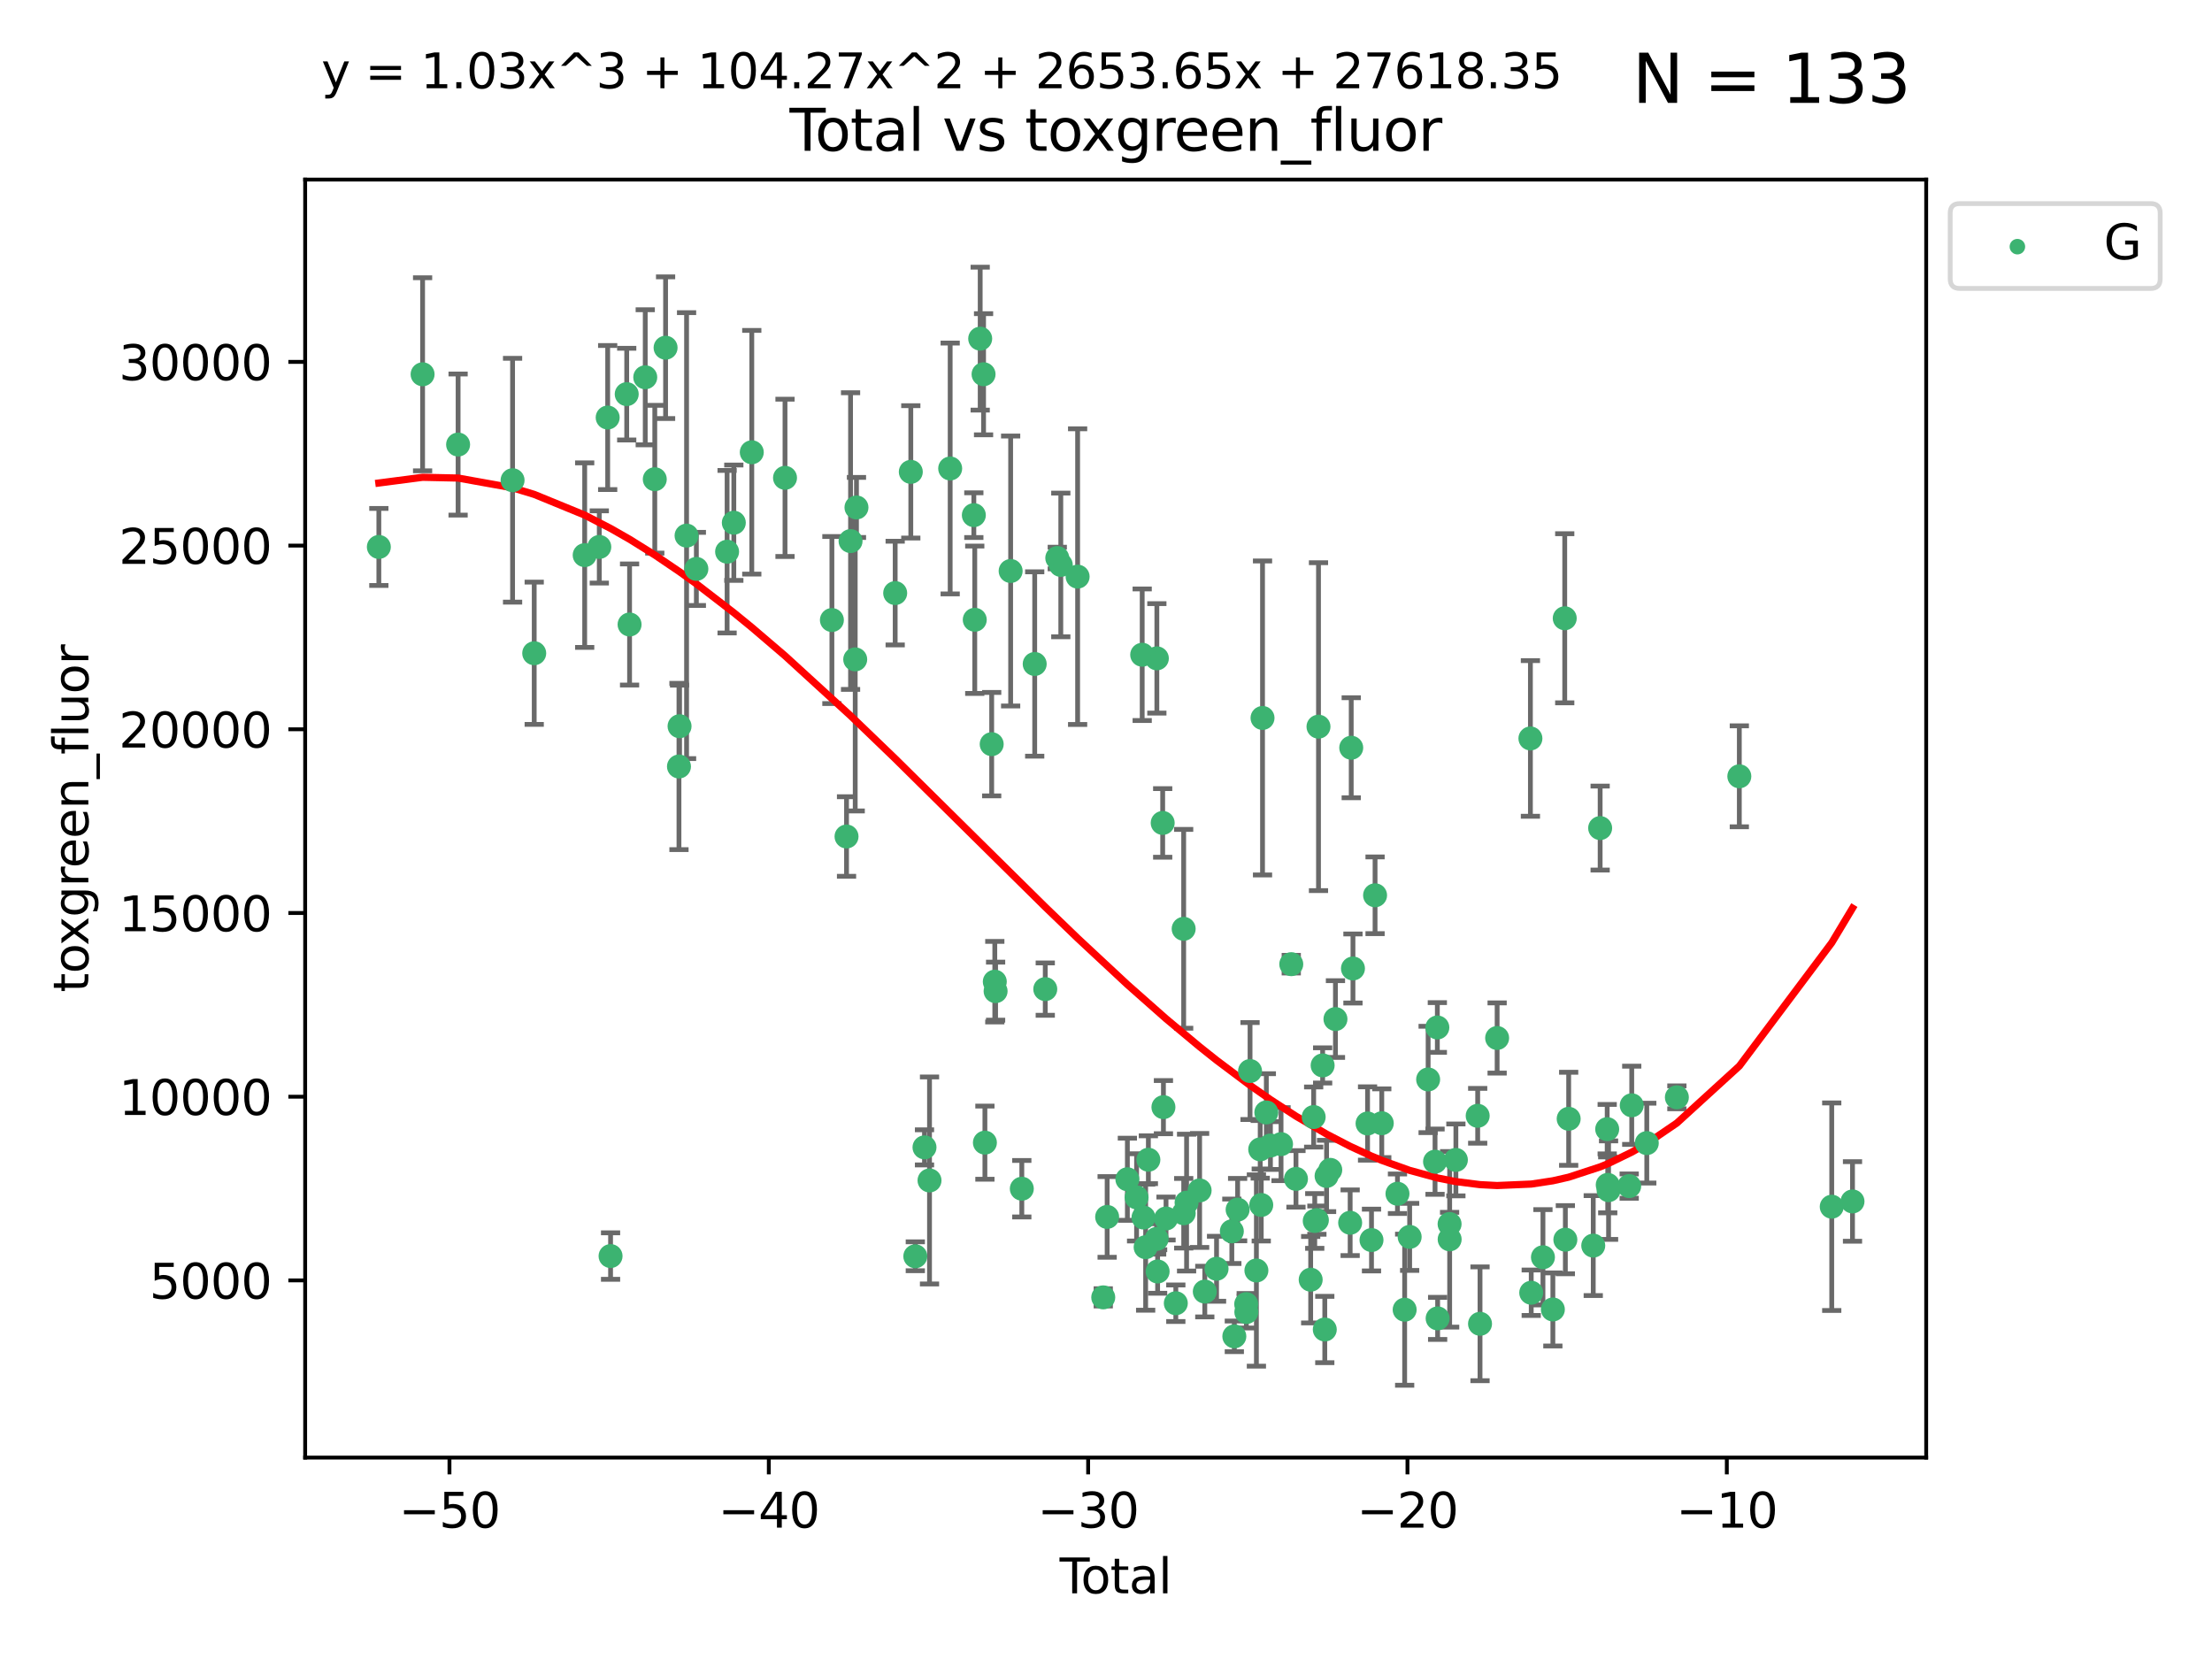 <?xml version="1.0" encoding="utf-8" standalone="no"?>
<!DOCTYPE svg PUBLIC "-//W3C//DTD SVG 1.1//EN"
  "http://www.w3.org/Graphics/SVG/1.1/DTD/svg11.dtd">
<svg xmlns:xlink="http://www.w3.org/1999/xlink" width="460.8pt" height="345.6pt" viewBox="0 0 460.8 345.6" xmlns="http://www.w3.org/2000/svg" version="1.1">
 <defs>
  <style type="text/css">*{stroke-linejoin: round; stroke-linecap: butt}</style>
 </defs>
 <g id="figure_1">
  <g id="patch_1">
   <path d="M 0 345.6 
L 460.8 345.6 
L 460.8 0 
L 0 0 
z
" style="fill: #ffffff"/>
  </g>
  <g id="axes_1">
   <g id="patch_2">
    <path d="M 63.571 303.64 
L 401.26 303.64 
L 401.26 37.411 
L 63.571 37.411 
z
" style="fill: #ffffff"/>
   </g>
   <g id="PathCollection_1">
    <defs>
     <path id="m96c4b44412" d="M 0 1.118 
C 0.297 1.118 0.581 1 0.791 0.791 
C 1 0.581 1.118 0.297 1.118 0 
C 1.118 -0.297 1 -0.581 0.791 -0.791 
C 0.581 -1 0.297 -1.118 0 -1.118 
C -0.297 -1.118 -0.581 -1 -0.791 -0.791 
C -1 -0.581 -1.118 -0.297 -1.118 0 
C -1.118 0.297 -1 0.581 -0.791 0.791 
C -0.581 1 -0.297 1.118 0 1.118 
z
" style="stroke: #3cb371"/>
    </defs>
    <g clip-path="url(#pf5b2f3e7bc)">
     <use xlink:href="#m96c4b44412" x="78.921" y="113.939" style="fill: #3cb371; stroke: #3cb371"/>
     <use xlink:href="#m96c4b44412" x="88.034" y="77.97" style="fill: #3cb371; stroke: #3cb371"/>
     <use xlink:href="#m96c4b44412" x="95.431" y="92.608" style="fill: #3cb371; stroke: #3cb371"/>
     <use xlink:href="#m96c4b44412" x="106.779" y="100.039" style="fill: #3cb371; stroke: #3cb371"/>
     <use xlink:href="#m96c4b44412" x="111.287" y="136.082" style="fill: #3cb371; stroke: #3cb371"/>
     <use xlink:href="#m96c4b44412" x="121.8" y="115.644" style="fill: #3cb371; stroke: #3cb371"/>
     <use xlink:href="#m96c4b44412" x="124.844" y="113.94" style="fill: #3cb371; stroke: #3cb371"/>
     <use xlink:href="#m96c4b44412" x="126.591" y="86.98" style="fill: #3cb371; stroke: #3cb371"/>
     <use xlink:href="#m96c4b44412" x="127.192" y="261.662" style="fill: #3cb371; stroke: #3cb371"/>
     <use xlink:href="#m96c4b44412" x="130.556" y="82.103" style="fill: #3cb371; stroke: #3cb371"/>
     <use xlink:href="#m96c4b44412" x="131.152" y="130.094" style="fill: #3cb371; stroke: #3cb371"/>
     <use xlink:href="#m96c4b44412" x="134.417" y="78.593" style="fill: #3cb371; stroke: #3cb371"/>
     <use xlink:href="#m96c4b44412" x="136.403" y="99.829" style="fill: #3cb371; stroke: #3cb371"/>
     <use xlink:href="#m96c4b44412" x="138.654" y="72.433" style="fill: #3cb371; stroke: #3cb371"/>
     <use xlink:href="#m96c4b44412" x="141.442" y="159.675" style="fill: #3cb371; stroke: #3cb371"/>
     <use xlink:href="#m96c4b44412" x="141.564" y="151.285" style="fill: #3cb371; stroke: #3cb371"/>
     <use xlink:href="#m96c4b44412" x="143.025" y="111.579" style="fill: #3cb371; stroke: #3cb371"/>
     <use xlink:href="#m96c4b44412" x="145.066" y="118.513" style="fill: #3cb371; stroke: #3cb371"/>
     <use xlink:href="#m96c4b44412" x="151.469" y="114.929" style="fill: #3cb371; stroke: #3cb371"/>
     <use xlink:href="#m96c4b44412" x="152.868" y="108.891" style="fill: #3cb371; stroke: #3cb371"/>
     <use xlink:href="#m96c4b44412" x="156.61" y="94.214" style="fill: #3cb371; stroke: #3cb371"/>
     <use xlink:href="#m96c4b44412" x="163.533" y="99.54" style="fill: #3cb371; stroke: #3cb371"/>
     <use xlink:href="#m96c4b44412" x="173.299" y="129.164" style="fill: #3cb371; stroke: #3cb371"/>
     <use xlink:href="#m96c4b44412" x="176.348" y="174.258" style="fill: #3cb371; stroke: #3cb371"/>
     <use xlink:href="#m96c4b44412" x="177.187" y="112.716" style="fill: #3cb371; stroke: #3cb371"/>
     <use xlink:href="#m96c4b44412" x="178.157" y="137.36" style="fill: #3cb371; stroke: #3cb371"/>
     <use xlink:href="#m96c4b44412" x="178.418" y="105.713" style="fill: #3cb371; stroke: #3cb371"/>
     <use xlink:href="#m96c4b44412" x="186.483" y="123.551" style="fill: #3cb371; stroke: #3cb371"/>
     <use xlink:href="#m96c4b44412" x="189.737" y="98.298" style="fill: #3cb371; stroke: #3cb371"/>
     <use xlink:href="#m96c4b44412" x="190.676" y="261.706" style="fill: #3cb371; stroke: #3cb371"/>
     <use xlink:href="#m96c4b44412" x="192.59" y="239.016" style="fill: #3cb371; stroke: #3cb371"/>
     <use xlink:href="#m96c4b44412" x="193.635" y="245.909" style="fill: #3cb371; stroke: #3cb371"/>
     <use xlink:href="#m96c4b44412" x="197.939" y="97.594" style="fill: #3cb371; stroke: #3cb371"/>
     <use xlink:href="#m96c4b44412" x="202.868" y="107.314" style="fill: #3cb371; stroke: #3cb371"/>
     <use xlink:href="#m96c4b44412" x="203.06" y="129.107" style="fill: #3cb371; stroke: #3cb371"/>
     <use xlink:href="#m96c4b44412" x="204.192" y="70.547" style="fill: #3cb371; stroke: #3cb371"/>
     <use xlink:href="#m96c4b44412" x="204.894" y="77.961" style="fill: #3cb371; stroke: #3cb371"/>
     <use xlink:href="#m96c4b44412" x="205.174" y="238.033" style="fill: #3cb371; stroke: #3cb371"/>
     <use xlink:href="#m96c4b44412" x="206.587" y="155.024" style="fill: #3cb371; stroke: #3cb371"/>
     <use xlink:href="#m96c4b44412" x="207.235" y="204.502" style="fill: #3cb371; stroke: #3cb371"/>
     <use xlink:href="#m96c4b44412" x="207.402" y="206.476" style="fill: #3cb371; stroke: #3cb371"/>
     <use xlink:href="#m96c4b44412" x="210.536" y="118.949" style="fill: #3cb371; stroke: #3cb371"/>
     <use xlink:href="#m96c4b44412" x="212.862" y="247.631" style="fill: #3cb371; stroke: #3cb371"/>
     <use xlink:href="#m96c4b44412" x="215.547" y="138.32" style="fill: #3cb371; stroke: #3cb371"/>
     <use xlink:href="#m96c4b44412" x="217.748" y="206.049" style="fill: #3cb371; stroke: #3cb371"/>
     <use xlink:href="#m96c4b44412" x="220.251" y="116.245" style="fill: #3cb371; stroke: #3cb371"/>
     <use xlink:href="#m96c4b44412" x="220.984" y="117.688" style="fill: #3cb371; stroke: #3cb371"/>
     <use xlink:href="#m96c4b44412" x="224.488" y="120.122" style="fill: #3cb371; stroke: #3cb371"/>
     <use xlink:href="#m96c4b44412" x="229.827" y="270.264" style="fill: #3cb371; stroke: #3cb371"/>
     <use xlink:href="#m96c4b44412" x="230.639" y="253.509" style="fill: #3cb371; stroke: #3cb371"/>
     <use xlink:href="#m96c4b44412" x="234.853" y="245.658" style="fill: #3cb371; stroke: #3cb371"/>
     <use xlink:href="#m96c4b44412" x="236.771" y="249.435" style="fill: #3cb371; stroke: #3cb371"/>
     <use xlink:href="#m96c4b44412" x="237.939" y="136.395" style="fill: #3cb371; stroke: #3cb371"/>
     <use xlink:href="#m96c4b44412" x="238.211" y="253.632" style="fill: #3cb371; stroke: #3cb371"/>
     <use xlink:href="#m96c4b44412" x="238.66" y="259.812" style="fill: #3cb371; stroke: #3cb371"/>
     <use xlink:href="#m96c4b44412" x="239.227" y="241.594" style="fill: #3cb371; stroke: #3cb371"/>
     <use xlink:href="#m96c4b44412" x="240.951" y="258.086" style="fill: #3cb371; stroke: #3cb371"/>
     <use xlink:href="#m96c4b44412" x="240.994" y="137.147" style="fill: #3cb371; stroke: #3cb371"/>
     <use xlink:href="#m96c4b44412" x="241.154" y="264.875" style="fill: #3cb371; stroke: #3cb371"/>
     <use xlink:href="#m96c4b44412" x="242.209" y="171.432" style="fill: #3cb371; stroke: #3cb371"/>
     <use xlink:href="#m96c4b44412" x="242.364" y="230.639" style="fill: #3cb371; stroke: #3cb371"/>
     <use xlink:href="#m96c4b44412" x="242.905" y="253.837" style="fill: #3cb371; stroke: #3cb371"/>
     <use xlink:href="#m96c4b44412" x="244.944" y="271.487" style="fill: #3cb371; stroke: #3cb371"/>
     <use xlink:href="#m96c4b44412" x="246.579" y="193.493" style="fill: #3cb371; stroke: #3cb371"/>
     <use xlink:href="#m96c4b44412" x="246.589" y="252.743" style="fill: #3cb371; stroke: #3cb371"/>
     <use xlink:href="#m96c4b44412" x="247.187" y="250.522" style="fill: #3cb371; stroke: #3cb371"/>
     <use xlink:href="#m96c4b44412" x="249.904" y="247.988" style="fill: #3cb371; stroke: #3cb371"/>
     <use xlink:href="#m96c4b44412" x="250.982" y="269.058" style="fill: #3cb371; stroke: #3cb371"/>
     <use xlink:href="#m96c4b44412" x="253.43" y="264.307" style="fill: #3cb371; stroke: #3cb371"/>
     <use xlink:href="#m96c4b44412" x="256.614" y="256.498" style="fill: #3cb371; stroke: #3cb371"/>
     <use xlink:href="#m96c4b44412" x="257.133" y="278.386" style="fill: #3cb371; stroke: #3cb371"/>
     <use xlink:href="#m96c4b44412" x="257.82" y="251.987" style="fill: #3cb371; stroke: #3cb371"/>
     <use xlink:href="#m96c4b44412" x="259.608" y="271.669" style="fill: #3cb371; stroke: #3cb371"/>
     <use xlink:href="#m96c4b44412" x="259.636" y="273.326" style="fill: #3cb371; stroke: #3cb371"/>
     <use xlink:href="#m96c4b44412" x="260.408" y="223.114" style="fill: #3cb371; stroke: #3cb371"/>
     <use xlink:href="#m96c4b44412" x="261.731" y="264.664" style="fill: #3cb371; stroke: #3cb371"/>
     <use xlink:href="#m96c4b44412" x="262.525" y="239.433" style="fill: #3cb371; stroke: #3cb371"/>
     <use xlink:href="#m96c4b44412" x="262.741" y="251.02" style="fill: #3cb371; stroke: #3cb371"/>
     <use xlink:href="#m96c4b44412" x="263.007" y="149.563" style="fill: #3cb371; stroke: #3cb371"/>
     <use xlink:href="#m96c4b44412" x="263.801" y="231.737" style="fill: #3cb371; stroke: #3cb371"/>
     <use xlink:href="#m96c4b44412" x="264.655" y="238.637" style="fill: #3cb371; stroke: #3cb371"/>
     <use xlink:href="#m96c4b44412" x="266.864" y="238.344" style="fill: #3cb371; stroke: #3cb371"/>
     <use xlink:href="#m96c4b44412" x="268.995" y="200.853" style="fill: #3cb371; stroke: #3cb371"/>
     <use xlink:href="#m96c4b44412" x="269.974" y="245.585" style="fill: #3cb371; stroke: #3cb371"/>
     <use xlink:href="#m96c4b44412" x="273.038" y="266.584" style="fill: #3cb371; stroke: #3cb371"/>
     <use xlink:href="#m96c4b44412" x="273.661" y="232.699" style="fill: #3cb371; stroke: #3cb371"/>
     <use xlink:href="#m96c4b44412" x="273.885" y="254.35" style="fill: #3cb371; stroke: #3cb371"/>
     <use xlink:href="#m96c4b44412" x="274.332" y="254.175" style="fill: #3cb371; stroke: #3cb371"/>
     <use xlink:href="#m96c4b44412" x="274.666" y="151.377" style="fill: #3cb371; stroke: #3cb371"/>
     <use xlink:href="#m96c4b44412" x="275.53" y="221.944" style="fill: #3cb371; stroke: #3cb371"/>
     <use xlink:href="#m96c4b44412" x="275.977" y="276.96" style="fill: #3cb371; stroke: #3cb371"/>
     <use xlink:href="#m96c4b44412" x="276.351" y="244.973" style="fill: #3cb371; stroke: #3cb371"/>
     <use xlink:href="#m96c4b44412" x="277.118" y="243.703" style="fill: #3cb371; stroke: #3cb371"/>
     <use xlink:href="#m96c4b44412" x="278.2" y="212.289" style="fill: #3cb371; stroke: #3cb371"/>
     <use xlink:href="#m96c4b44412" x="281.262" y="254.722" style="fill: #3cb371; stroke: #3cb371"/>
     <use xlink:href="#m96c4b44412" x="281.485" y="155.766" style="fill: #3cb371; stroke: #3cb371"/>
     <use xlink:href="#m96c4b44412" x="281.846" y="201.753" style="fill: #3cb371; stroke: #3cb371"/>
     <use xlink:href="#m96c4b44412" x="284.888" y="234.044" style="fill: #3cb371; stroke: #3cb371"/>
     <use xlink:href="#m96c4b44412" x="285.709" y="258.324" style="fill: #3cb371; stroke: #3cb371"/>
     <use xlink:href="#m96c4b44412" x="286.452" y="186.504" style="fill: #3cb371; stroke: #3cb371"/>
     <use xlink:href="#m96c4b44412" x="287.849" y="233.99" style="fill: #3cb371; stroke: #3cb371"/>
     <use xlink:href="#m96c4b44412" x="291.12" y="248.678" style="fill: #3cb371; stroke: #3cb371"/>
     <use xlink:href="#m96c4b44412" x="292.616" y="272.834" style="fill: #3cb371; stroke: #3cb371"/>
     <use xlink:href="#m96c4b44412" x="293.657" y="257.668" style="fill: #3cb371; stroke: #3cb371"/>
     <use xlink:href="#m96c4b44412" x="297.507" y="224.869" style="fill: #3cb371; stroke: #3cb371"/>
     <use xlink:href="#m96c4b44412" x="298.946" y="241.997" style="fill: #3cb371; stroke: #3cb371"/>
     <use xlink:href="#m96c4b44412" x="299.425" y="214.043" style="fill: #3cb371; stroke: #3cb371"/>
     <use xlink:href="#m96c4b44412" x="299.487" y="274.647" style="fill: #3cb371; stroke: #3cb371"/>
     <use xlink:href="#m96c4b44412" x="301.976" y="254.988" style="fill: #3cb371; stroke: #3cb371"/>
     <use xlink:href="#m96c4b44412" x="301.99" y="258.175" style="fill: #3cb371; stroke: #3cb371"/>
     <use xlink:href="#m96c4b44412" x="303.287" y="241.63" style="fill: #3cb371; stroke: #3cb371"/>
     <use xlink:href="#m96c4b44412" x="307.829" y="232.442" style="fill: #3cb371; stroke: #3cb371"/>
     <use xlink:href="#m96c4b44412" x="308.317" y="275.772" style="fill: #3cb371; stroke: #3cb371"/>
     <use xlink:href="#m96c4b44412" x="311.88" y="216.233" style="fill: #3cb371; stroke: #3cb371"/>
     <use xlink:href="#m96c4b44412" x="318.814" y="153.831" style="fill: #3cb371; stroke: #3cb371"/>
     <use xlink:href="#m96c4b44412" x="318.983" y="269.301" style="fill: #3cb371; stroke: #3cb371"/>
     <use xlink:href="#m96c4b44412" x="321.424" y="261.907" style="fill: #3cb371; stroke: #3cb371"/>
     <use xlink:href="#m96c4b44412" x="323.49" y="272.784" style="fill: #3cb371; stroke: #3cb371"/>
     <use xlink:href="#m96c4b44412" x="325.963" y="128.796" style="fill: #3cb371; stroke: #3cb371"/>
     <use xlink:href="#m96c4b44412" x="326.092" y="258.247" style="fill: #3cb371; stroke: #3cb371"/>
     <use xlink:href="#m96c4b44412" x="326.783" y="233.065" style="fill: #3cb371; stroke: #3cb371"/>
     <use xlink:href="#m96c4b44412" x="331.904" y="259.483" style="fill: #3cb371; stroke: #3cb371"/>
     <use xlink:href="#m96c4b44412" x="333.34" y="172.503" style="fill: #3cb371; stroke: #3cb371"/>
     <use xlink:href="#m96c4b44412" x="334.808" y="235.223" style="fill: #3cb371; stroke: #3cb371"/>
     <use xlink:href="#m96c4b44412" x="334.921" y="246.831" style="fill: #3cb371; stroke: #3cb371"/>
     <use xlink:href="#m96c4b44412" x="335.094" y="247.93" style="fill: #3cb371; stroke: #3cb371"/>
     <use xlink:href="#m96c4b44412" x="339.39" y="247.084" style="fill: #3cb371; stroke: #3cb371"/>
     <use xlink:href="#m96c4b44412" x="339.921" y="230.252" style="fill: #3cb371; stroke: #3cb371"/>
     <use xlink:href="#m96c4b44412" x="343.055" y="238.131" style="fill: #3cb371; stroke: #3cb371"/>
     <use xlink:href="#m96c4b44412" x="349.323" y="228.591" style="fill: #3cb371; stroke: #3cb371"/>
     <use xlink:href="#m96c4b44412" x="362.334" y="161.72" style="fill: #3cb371; stroke: #3cb371"/>
     <use xlink:href="#m96c4b44412" x="381.585" y="251.377" style="fill: #3cb371; stroke: #3cb371"/>
     <use xlink:href="#m96c4b44412" x="385.911" y="250.28" style="fill: #3cb371; stroke: #3cb371"/>
    </g>
   </g>
   <g id="matplotlib.axis_1">
    <g id="xtick_1">
     <g id="line2d_1">
      <defs>
       <path id="m1731ce2b84" d="M 0 0 
L 0 3.5 
" style="stroke: #000000; stroke-width: 0.8"/>
      </defs>
      <g>
       <use xlink:href="#m1731ce2b84" x="93.632" y="303.64" style="stroke: #000000; stroke-width: 0.8"/>
      </g>
     </g>
     <g id="text_1">
      <!-- −50 -->
      <g transform="translate(83.08 318.238)scale(0.1 -0.1)">
       <defs>
        <path id="DejaVuSans-2212" d="M 678 2272 
L 4684 2272 
L 4684 1741 
L 678 1741 
L 678 2272 
z
" transform="scale(0.016)"/>
        <path id="DejaVuSans-35" d="M 691 4666 
L 3169 4666 
L 3169 4134 
L 1269 4134 
L 1269 2991 
Q 1406 3038 1543 3061 
Q 1681 3084 1819 3084 
Q 2600 3084 3056 2656 
Q 3513 2228 3513 1497 
Q 3513 744 3044 326 
Q 2575 -91 1722 -91 
Q 1428 -91 1123 -41 
Q 819 9 494 109 
L 494 744 
Q 775 591 1075 516 
Q 1375 441 1709 441 
Q 2250 441 2565 725 
Q 2881 1009 2881 1497 
Q 2881 1984 2565 2268 
Q 2250 2553 1709 2553 
Q 1456 2553 1204 2497 
Q 953 2441 691 2322 
L 691 4666 
z
" transform="scale(0.016)"/>
        <path id="DejaVuSans-30" d="M 2034 4250 
Q 1547 4250 1301 3770 
Q 1056 3291 1056 2328 
Q 1056 1369 1301 889 
Q 1547 409 2034 409 
Q 2525 409 2770 889 
Q 3016 1369 3016 2328 
Q 3016 3291 2770 3770 
Q 2525 4250 2034 4250 
z
M 2034 4750 
Q 2819 4750 3233 4129 
Q 3647 3509 3647 2328 
Q 3647 1150 3233 529 
Q 2819 -91 2034 -91 
Q 1250 -91 836 529 
Q 422 1150 422 2328 
Q 422 3509 836 4129 
Q 1250 4750 2034 4750 
z
" transform="scale(0.016)"/>
       </defs>
       <use xlink:href="#DejaVuSans-2212"/>
       <use xlink:href="#DejaVuSans-35" x="83.789"/>
       <use xlink:href="#DejaVuSans-30" x="147.412"/>
      </g>
     </g>
    </g>
    <g id="xtick_2">
     <g id="line2d_2">
      <g>
       <use xlink:href="#m1731ce2b84" x="160.156" y="303.64" style="stroke: #000000; stroke-width: 0.8"/>
      </g>
     </g>
     <g id="text_2">
      <!-- −40 -->
      <g transform="translate(149.604 318.238)scale(0.1 -0.1)">
       <defs>
        <path id="DejaVuSans-34" d="M 2419 4116 
L 825 1625 
L 2419 1625 
L 2419 4116 
z
M 2253 4666 
L 3047 4666 
L 3047 1625 
L 3713 1625 
L 3713 1100 
L 3047 1100 
L 3047 0 
L 2419 0 
L 2419 1100 
L 313 1100 
L 313 1709 
L 2253 4666 
z
" transform="scale(0.016)"/>
       </defs>
       <use xlink:href="#DejaVuSans-2212"/>
       <use xlink:href="#DejaVuSans-34" x="83.789"/>
       <use xlink:href="#DejaVuSans-30" x="147.412"/>
      </g>
     </g>
    </g>
    <g id="xtick_3">
     <g id="line2d_3">
      <g>
       <use xlink:href="#m1731ce2b84" x="226.68" y="303.64" style="stroke: #000000; stroke-width: 0.8"/>
      </g>
     </g>
     <g id="text_3">
      <!-- −30 -->
      <g transform="translate(216.127 318.238)scale(0.1 -0.1)">
       <defs>
        <path id="DejaVuSans-33" d="M 2597 2516 
Q 3050 2419 3304 2112 
Q 3559 1806 3559 1356 
Q 3559 666 3084 287 
Q 2609 -91 1734 -91 
Q 1441 -91 1130 -33 
Q 819 25 488 141 
L 488 750 
Q 750 597 1062 519 
Q 1375 441 1716 441 
Q 2309 441 2620 675 
Q 2931 909 2931 1356 
Q 2931 1769 2642 2001 
Q 2353 2234 1838 2234 
L 1294 2234 
L 1294 2753 
L 1863 2753 
Q 2328 2753 2575 2939 
Q 2822 3125 2822 3475 
Q 2822 3834 2567 4026 
Q 2313 4219 1838 4219 
Q 1578 4219 1281 4162 
Q 984 4106 628 3988 
L 628 4550 
Q 988 4650 1302 4700 
Q 1616 4750 1894 4750 
Q 2613 4750 3031 4423 
Q 3450 4097 3450 3541 
Q 3450 3153 3228 2886 
Q 3006 2619 2597 2516 
z
" transform="scale(0.016)"/>
       </defs>
       <use xlink:href="#DejaVuSans-2212"/>
       <use xlink:href="#DejaVuSans-33" x="83.789"/>
       <use xlink:href="#DejaVuSans-30" x="147.412"/>
      </g>
     </g>
    </g>
    <g id="xtick_4">
     <g id="line2d_4">
      <g>
       <use xlink:href="#m1731ce2b84" x="293.203" y="303.64" style="stroke: #000000; stroke-width: 0.8"/>
      </g>
     </g>
     <g id="text_4">
      <!-- −20 -->
      <g transform="translate(282.651 318.238)scale(0.1 -0.1)">
       <defs>
        <path id="DejaVuSans-32" d="M 1228 531 
L 3431 531 
L 3431 0 
L 469 0 
L 469 531 
Q 828 903 1448 1529 
Q 2069 2156 2228 2338 
Q 2531 2678 2651 2914 
Q 2772 3150 2772 3378 
Q 2772 3750 2511 3984 
Q 2250 4219 1831 4219 
Q 1534 4219 1204 4116 
Q 875 4013 500 3803 
L 500 4441 
Q 881 4594 1212 4672 
Q 1544 4750 1819 4750 
Q 2544 4750 2975 4387 
Q 3406 4025 3406 3419 
Q 3406 3131 3298 2873 
Q 3191 2616 2906 2266 
Q 2828 2175 2409 1742 
Q 1991 1309 1228 531 
z
" transform="scale(0.016)"/>
       </defs>
       <use xlink:href="#DejaVuSans-2212"/>
       <use xlink:href="#DejaVuSans-32" x="83.789"/>
       <use xlink:href="#DejaVuSans-30" x="147.412"/>
      </g>
     </g>
    </g>
    <g id="xtick_5">
     <g id="line2d_5">
      <g>
       <use xlink:href="#m1731ce2b84" x="359.727" y="303.64" style="stroke: #000000; stroke-width: 0.8"/>
      </g>
     </g>
     <g id="text_5">
      <!-- −10 -->
      <g transform="translate(349.174 318.238)scale(0.1 -0.1)">
       <defs>
        <path id="DejaVuSans-31" d="M 794 531 
L 1825 531 
L 1825 4091 
L 703 3866 
L 703 4441 
L 1819 4666 
L 2450 4666 
L 2450 531 
L 3481 531 
L 3481 0 
L 794 0 
L 794 531 
z
" transform="scale(0.016)"/>
       </defs>
       <use xlink:href="#DejaVuSans-2212"/>
       <use xlink:href="#DejaVuSans-31" x="83.789"/>
       <use xlink:href="#DejaVuSans-30" x="147.412"/>
      </g>
     </g>
    </g>
    <g id="text_6">
     <!-- Total -->
     <g transform="translate(220.739 331.917)scale(0.1 -0.1)">
      <defs>
       <path id="DejaVuSans-54" d="M -19 4666 
L 3928 4666 
L 3928 4134 
L 2272 4134 
L 2272 0 
L 1638 0 
L 1638 4134 
L -19 4134 
L -19 4666 
z
" transform="scale(0.016)"/>
       <path id="DejaVuSans-6f" d="M 1959 3097 
Q 1497 3097 1228 2736 
Q 959 2375 959 1747 
Q 959 1119 1226 758 
Q 1494 397 1959 397 
Q 2419 397 2687 759 
Q 2956 1122 2956 1747 
Q 2956 2369 2687 2733 
Q 2419 3097 1959 3097 
z
M 1959 3584 
Q 2709 3584 3137 3096 
Q 3566 2609 3566 1747 
Q 3566 888 3137 398 
Q 2709 -91 1959 -91 
Q 1206 -91 779 398 
Q 353 888 353 1747 
Q 353 2609 779 3096 
Q 1206 3584 1959 3584 
z
" transform="scale(0.016)"/>
       <path id="DejaVuSans-74" d="M 1172 4494 
L 1172 3500 
L 2356 3500 
L 2356 3053 
L 1172 3053 
L 1172 1153 
Q 1172 725 1289 603 
Q 1406 481 1766 481 
L 2356 481 
L 2356 0 
L 1766 0 
Q 1100 0 847 248 
Q 594 497 594 1153 
L 594 3053 
L 172 3053 
L 172 3500 
L 594 3500 
L 594 4494 
L 1172 4494 
z
" transform="scale(0.016)"/>
       <path id="DejaVuSans-61" d="M 2194 1759 
Q 1497 1759 1228 1600 
Q 959 1441 959 1056 
Q 959 750 1161 570 
Q 1363 391 1709 391 
Q 2188 391 2477 730 
Q 2766 1069 2766 1631 
L 2766 1759 
L 2194 1759 
z
M 3341 1997 
L 3341 0 
L 2766 0 
L 2766 531 
Q 2569 213 2275 61 
Q 1981 -91 1556 -91 
Q 1019 -91 701 211 
Q 384 513 384 1019 
Q 384 1609 779 1909 
Q 1175 2209 1959 2209 
L 2766 2209 
L 2766 2266 
Q 2766 2663 2505 2880 
Q 2244 3097 1772 3097 
Q 1472 3097 1187 3025 
Q 903 2953 641 2809 
L 641 3341 
Q 956 3463 1253 3523 
Q 1550 3584 1831 3584 
Q 2591 3584 2966 3190 
Q 3341 2797 3341 1997 
z
" transform="scale(0.016)"/>
       <path id="DejaVuSans-6c" d="M 603 4863 
L 1178 4863 
L 1178 0 
L 603 0 
L 603 4863 
z
" transform="scale(0.016)"/>
      </defs>
      <use xlink:href="#DejaVuSans-54"/>
      <use xlink:href="#DejaVuSans-6f" x="44.084"/>
      <use xlink:href="#DejaVuSans-74" x="105.266"/>
      <use xlink:href="#DejaVuSans-61" x="144.475"/>
      <use xlink:href="#DejaVuSans-6c" x="205.754"/>
     </g>
    </g>
   </g>
   <g id="matplotlib.axis_2">
    <g id="ytick_1">
     <g id="line2d_6">
      <defs>
       <path id="m98e38c072e" d="M 0 0 
L -3.5 0 
" style="stroke: #000000; stroke-width: 0.8"/>
      </defs>
      <g>
       <use xlink:href="#m98e38c072e" x="63.571" y="266.732" style="stroke: #000000; stroke-width: 0.8"/>
      </g>
     </g>
     <g id="text_7">
      <!-- 5000 -->
      <g transform="translate(31.121 270.531)scale(0.1 -0.1)">
       <use xlink:href="#DejaVuSans-35"/>
       <use xlink:href="#DejaVuSans-30" x="63.623"/>
       <use xlink:href="#DejaVuSans-30" x="127.246"/>
       <use xlink:href="#DejaVuSans-30" x="190.869"/>
      </g>
     </g>
    </g>
    <g id="ytick_2">
     <g id="line2d_7">
      <g>
       <use xlink:href="#m98e38c072e" x="63.571" y="228.463" style="stroke: #000000; stroke-width: 0.8"/>
      </g>
     </g>
     <g id="text_8">
      <!-- 10000 -->
      <g transform="translate(24.759 232.262)scale(0.1 -0.1)">
       <use xlink:href="#DejaVuSans-31"/>
       <use xlink:href="#DejaVuSans-30" x="63.623"/>
       <use xlink:href="#DejaVuSans-30" x="127.246"/>
       <use xlink:href="#DejaVuSans-30" x="190.869"/>
       <use xlink:href="#DejaVuSans-30" x="254.492"/>
      </g>
     </g>
    </g>
    <g id="ytick_3">
     <g id="line2d_8">
      <g>
       <use xlink:href="#m98e38c072e" x="63.571" y="190.194" style="stroke: #000000; stroke-width: 0.8"/>
      </g>
     </g>
     <g id="text_9">
      <!-- 15000 -->
      <g transform="translate(24.759 193.993)scale(0.1 -0.1)">
       <use xlink:href="#DejaVuSans-31"/>
       <use xlink:href="#DejaVuSans-35" x="63.623"/>
       <use xlink:href="#DejaVuSans-30" x="127.246"/>
       <use xlink:href="#DejaVuSans-30" x="190.869"/>
       <use xlink:href="#DejaVuSans-30" x="254.492"/>
      </g>
     </g>
    </g>
    <g id="ytick_4">
     <g id="line2d_9">
      <g>
       <use xlink:href="#m98e38c072e" x="63.571" y="151.925" style="stroke: #000000; stroke-width: 0.8"/>
      </g>
     </g>
     <g id="text_10">
      <!-- 20000 -->
      <g transform="translate(24.759 155.724)scale(0.1 -0.1)">
       <use xlink:href="#DejaVuSans-32"/>
       <use xlink:href="#DejaVuSans-30" x="63.623"/>
       <use xlink:href="#DejaVuSans-30" x="127.246"/>
       <use xlink:href="#DejaVuSans-30" x="190.869"/>
       <use xlink:href="#DejaVuSans-30" x="254.492"/>
      </g>
     </g>
    </g>
    <g id="ytick_5">
     <g id="line2d_10">
      <g>
       <use xlink:href="#m98e38c072e" x="63.571" y="113.656" style="stroke: #000000; stroke-width: 0.8"/>
      </g>
     </g>
     <g id="text_11">
      <!-- 25000 -->
      <g transform="translate(24.759 117.455)scale(0.1 -0.1)">
       <use xlink:href="#DejaVuSans-32"/>
       <use xlink:href="#DejaVuSans-35" x="63.623"/>
       <use xlink:href="#DejaVuSans-30" x="127.246"/>
       <use xlink:href="#DejaVuSans-30" x="190.869"/>
       <use xlink:href="#DejaVuSans-30" x="254.492"/>
      </g>
     </g>
    </g>
    <g id="ytick_6">
     <g id="line2d_11">
      <g>
       <use xlink:href="#m98e38c072e" x="63.571" y="75.387" style="stroke: #000000; stroke-width: 0.8"/>
      </g>
     </g>
     <g id="text_12">
      <!-- 30000 -->
      <g transform="translate(24.759 79.186)scale(0.1 -0.1)">
       <use xlink:href="#DejaVuSans-33"/>
       <use xlink:href="#DejaVuSans-30" x="63.623"/>
       <use xlink:href="#DejaVuSans-30" x="127.246"/>
       <use xlink:href="#DejaVuSans-30" x="190.869"/>
       <use xlink:href="#DejaVuSans-30" x="254.492"/>
      </g>
     </g>
    </g>
    <g id="text_13">
     <!-- toxgreen_fluor -->
     <g transform="translate(18.401 206.72)rotate(-90)scale(0.1 -0.1)">
      <defs>
       <path id="DejaVuSans-78" d="M 3513 3500 
L 2247 1797 
L 3578 0 
L 2900 0 
L 1881 1375 
L 863 0 
L 184 0 
L 1544 1831 
L 300 3500 
L 978 3500 
L 1906 2253 
L 2834 3500 
L 3513 3500 
z
" transform="scale(0.016)"/>
       <path id="DejaVuSans-67" d="M 2906 1791 
Q 2906 2416 2648 2759 
Q 2391 3103 1925 3103 
Q 1463 3103 1205 2759 
Q 947 2416 947 1791 
Q 947 1169 1205 825 
Q 1463 481 1925 481 
Q 2391 481 2648 825 
Q 2906 1169 2906 1791 
z
M 3481 434 
Q 3481 -459 3084 -895 
Q 2688 -1331 1869 -1331 
Q 1566 -1331 1297 -1286 
Q 1028 -1241 775 -1147 
L 775 -588 
Q 1028 -725 1275 -790 
Q 1522 -856 1778 -856 
Q 2344 -856 2625 -561 
Q 2906 -266 2906 331 
L 2906 616 
Q 2728 306 2450 153 
Q 2172 0 1784 0 
Q 1141 0 747 490 
Q 353 981 353 1791 
Q 353 2603 747 3093 
Q 1141 3584 1784 3584 
Q 2172 3584 2450 3431 
Q 2728 3278 2906 2969 
L 2906 3500 
L 3481 3500 
L 3481 434 
z
" transform="scale(0.016)"/>
       <path id="DejaVuSans-72" d="M 2631 2963 
Q 2534 3019 2420 3045 
Q 2306 3072 2169 3072 
Q 1681 3072 1420 2755 
Q 1159 2438 1159 1844 
L 1159 0 
L 581 0 
L 581 3500 
L 1159 3500 
L 1159 2956 
Q 1341 3275 1631 3429 
Q 1922 3584 2338 3584 
Q 2397 3584 2469 3576 
Q 2541 3569 2628 3553 
L 2631 2963 
z
" transform="scale(0.016)"/>
       <path id="DejaVuSans-65" d="M 3597 1894 
L 3597 1613 
L 953 1613 
Q 991 1019 1311 708 
Q 1631 397 2203 397 
Q 2534 397 2845 478 
Q 3156 559 3463 722 
L 3463 178 
Q 3153 47 2828 -22 
Q 2503 -91 2169 -91 
Q 1331 -91 842 396 
Q 353 884 353 1716 
Q 353 2575 817 3079 
Q 1281 3584 2069 3584 
Q 2775 3584 3186 3129 
Q 3597 2675 3597 1894 
z
M 3022 2063 
Q 3016 2534 2758 2815 
Q 2500 3097 2075 3097 
Q 1594 3097 1305 2825 
Q 1016 2553 972 2059 
L 3022 2063 
z
" transform="scale(0.016)"/>
       <path id="DejaVuSans-6e" d="M 3513 2113 
L 3513 0 
L 2938 0 
L 2938 2094 
Q 2938 2591 2744 2837 
Q 2550 3084 2163 3084 
Q 1697 3084 1428 2787 
Q 1159 2491 1159 1978 
L 1159 0 
L 581 0 
L 581 3500 
L 1159 3500 
L 1159 2956 
Q 1366 3272 1645 3428 
Q 1925 3584 2291 3584 
Q 2894 3584 3203 3211 
Q 3513 2838 3513 2113 
z
" transform="scale(0.016)"/>
       <path id="DejaVuSans-5f" d="M 3263 -1063 
L 3263 -1509 
L -63 -1509 
L -63 -1063 
L 3263 -1063 
z
" transform="scale(0.016)"/>
       <path id="DejaVuSans-66" d="M 2375 4863 
L 2375 4384 
L 1825 4384 
Q 1516 4384 1395 4259 
Q 1275 4134 1275 3809 
L 1275 3500 
L 2222 3500 
L 2222 3053 
L 1275 3053 
L 1275 0 
L 697 0 
L 697 3053 
L 147 3053 
L 147 3500 
L 697 3500 
L 697 3744 
Q 697 4328 969 4595 
Q 1241 4863 1831 4863 
L 2375 4863 
z
" transform="scale(0.016)"/>
       <path id="DejaVuSans-75" d="M 544 1381 
L 544 3500 
L 1119 3500 
L 1119 1403 
Q 1119 906 1312 657 
Q 1506 409 1894 409 
Q 2359 409 2629 706 
Q 2900 1003 2900 1516 
L 2900 3500 
L 3475 3500 
L 3475 0 
L 2900 0 
L 2900 538 
Q 2691 219 2414 64 
Q 2138 -91 1772 -91 
Q 1169 -91 856 284 
Q 544 659 544 1381 
z
M 1991 3584 
L 1991 3584 
z
" transform="scale(0.016)"/>
      </defs>
      <use xlink:href="#DejaVuSans-74"/>
      <use xlink:href="#DejaVuSans-6f" x="39.209"/>
      <use xlink:href="#DejaVuSans-78" x="97.266"/>
      <use xlink:href="#DejaVuSans-67" x="156.445"/>
      <use xlink:href="#DejaVuSans-72" x="219.922"/>
      <use xlink:href="#DejaVuSans-65" x="258.785"/>
      <use xlink:href="#DejaVuSans-65" x="320.309"/>
      <use xlink:href="#DejaVuSans-6e" x="381.832"/>
      <use xlink:href="#DejaVuSans-5f" x="445.211"/>
      <use xlink:href="#DejaVuSans-66" x="495.211"/>
      <use xlink:href="#DejaVuSans-6c" x="530.416"/>
      <use xlink:href="#DejaVuSans-75" x="558.199"/>
      <use xlink:href="#DejaVuSans-6f" x="621.578"/>
      <use xlink:href="#DejaVuSans-72" x="682.76"/>
     </g>
    </g>
   </g>
   <g id="LineCollection_1">
    <path d="M 78.921 121.963 
L 78.921 105.915 
" clip-path="url(#pf5b2f3e7bc)" style="fill: none; stroke: #696969"/>
    <path d="M 88.034 98.078 
L 88.034 57.861 
" clip-path="url(#pf5b2f3e7bc)" style="fill: none; stroke: #696969"/>
    <path d="M 95.431 107.302 
L 95.431 77.914 
" clip-path="url(#pf5b2f3e7bc)" style="fill: none; stroke: #696969"/>
    <path d="M 106.779 125.437 
L 106.779 74.641 
" clip-path="url(#pf5b2f3e7bc)" style="fill: none; stroke: #696969"/>
    <path d="M 111.287 150.905 
L 111.287 121.26 
" clip-path="url(#pf5b2f3e7bc)" style="fill: none; stroke: #696969"/>
    <path d="M 121.8 134.865 
L 121.8 96.423 
" clip-path="url(#pf5b2f3e7bc)" style="fill: none; stroke: #696969"/>
    <path d="M 124.844 121.464 
L 124.844 106.416 
" clip-path="url(#pf5b2f3e7bc)" style="fill: none; stroke: #696969"/>
    <path d="M 126.591 101.985 
L 126.591 71.974 
" clip-path="url(#pf5b2f3e7bc)" style="fill: none; stroke: #696969"/>
    <path d="M 127.192 266.503 
L 127.192 256.821 
" clip-path="url(#pf5b2f3e7bc)" style="fill: none; stroke: #696969"/>
    <path d="M 130.556 91.656 
L 130.556 72.551 
" clip-path="url(#pf5b2f3e7bc)" style="fill: none; stroke: #696969"/>
    <path d="M 131.152 142.706 
L 131.152 117.482 
" clip-path="url(#pf5b2f3e7bc)" style="fill: none; stroke: #696969"/>
    <path d="M 134.417 92.663 
L 134.417 64.523 
" clip-path="url(#pf5b2f3e7bc)" style="fill: none; stroke: #696969"/>
    <path d="M 136.403 115.224 
L 136.403 84.435 
" clip-path="url(#pf5b2f3e7bc)" style="fill: none; stroke: #696969"/>
    <path d="M 138.654 87.19 
L 138.654 57.676 
" clip-path="url(#pf5b2f3e7bc)" style="fill: none; stroke: #696969"/>
    <path d="M 141.442 176.992 
L 141.442 142.358 
" clip-path="url(#pf5b2f3e7bc)" style="fill: none; stroke: #696969"/>
    <path d="M 141.564 159.838 
L 141.564 142.733 
" clip-path="url(#pf5b2f3e7bc)" style="fill: none; stroke: #696969"/>
    <path d="M 143.025 158.026 
L 143.025 65.133 
" clip-path="url(#pf5b2f3e7bc)" style="fill: none; stroke: #696969"/>
    <path d="M 145.066 126.127 
L 145.066 110.899 
" clip-path="url(#pf5b2f3e7bc)" style="fill: none; stroke: #696969"/>
    <path d="M 151.469 131.855 
L 151.469 98.003 
" clip-path="url(#pf5b2f3e7bc)" style="fill: none; stroke: #696969"/>
    <path d="M 152.868 120.91 
L 152.868 96.872 
" clip-path="url(#pf5b2f3e7bc)" style="fill: none; stroke: #696969"/>
    <path d="M 156.61 119.594 
L 156.61 68.833 
" clip-path="url(#pf5b2f3e7bc)" style="fill: none; stroke: #696969"/>
    <path d="M 163.533 115.924 
L 163.533 83.156 
" clip-path="url(#pf5b2f3e7bc)" style="fill: none; stroke: #696969"/>
    <path d="M 173.299 146.564 
L 173.299 111.763 
" clip-path="url(#pf5b2f3e7bc)" style="fill: none; stroke: #696969"/>
    <path d="M 176.348 182.541 
L 176.348 165.974 
" clip-path="url(#pf5b2f3e7bc)" style="fill: none; stroke: #696969"/>
    <path d="M 177.187 143.617 
L 177.187 81.815 
" clip-path="url(#pf5b2f3e7bc)" style="fill: none; stroke: #696969"/>
    <path d="M 178.157 168.934 
L 178.157 105.785 
" clip-path="url(#pf5b2f3e7bc)" style="fill: none; stroke: #696969"/>
    <path d="M 178.418 111.97 
L 178.418 99.456 
" clip-path="url(#pf5b2f3e7bc)" style="fill: none; stroke: #696969"/>
    <path d="M 186.483 134.352 
L 186.483 112.751 
" clip-path="url(#pf5b2f3e7bc)" style="fill: none; stroke: #696969"/>
    <path d="M 189.737 112.081 
L 189.737 84.514 
" clip-path="url(#pf5b2f3e7bc)" style="fill: none; stroke: #696969"/>
    <path d="M 190.676 264.718 
L 190.676 258.693 
" clip-path="url(#pf5b2f3e7bc)" style="fill: none; stroke: #696969"/>
    <path d="M 192.59 242.675 
L 192.59 235.357 
" clip-path="url(#pf5b2f3e7bc)" style="fill: none; stroke: #696969"/>
    <path d="M 193.635 267.472 
L 193.635 224.346 
" clip-path="url(#pf5b2f3e7bc)" style="fill: none; stroke: #696969"/>
    <path d="M 197.939 123.722 
L 197.939 71.466 
" clip-path="url(#pf5b2f3e7bc)" style="fill: none; stroke: #696969"/>
    <path d="M 202.868 111.972 
L 202.868 102.657 
" clip-path="url(#pf5b2f3e7bc)" style="fill: none; stroke: #696969"/>
    <path d="M 203.06 144.459 
L 203.06 113.756 
" clip-path="url(#pf5b2f3e7bc)" style="fill: none; stroke: #696969"/>
    <path d="M 204.192 85.436 
L 204.192 55.657 
" clip-path="url(#pf5b2f3e7bc)" style="fill: none; stroke: #696969"/>
    <path d="M 204.894 90.582 
L 204.894 65.341 
" clip-path="url(#pf5b2f3e7bc)" style="fill: none; stroke: #696969"/>
    <path d="M 205.174 245.652 
L 205.174 230.415 
" clip-path="url(#pf5b2f3e7bc)" style="fill: none; stroke: #696969"/>
    <path d="M 206.587 165.799 
L 206.587 144.25 
" clip-path="url(#pf5b2f3e7bc)" style="fill: none; stroke: #696969"/>
    <path d="M 207.235 212.896 
L 207.235 196.107 
" clip-path="url(#pf5b2f3e7bc)" style="fill: none; stroke: #696969"/>
    <path d="M 207.402 212.52 
L 207.402 200.431 
" clip-path="url(#pf5b2f3e7bc)" style="fill: none; stroke: #696969"/>
    <path d="M 210.536 147.066 
L 210.536 90.832 
" clip-path="url(#pf5b2f3e7bc)" style="fill: none; stroke: #696969"/>
    <path d="M 212.862 253.513 
L 212.862 241.75 
" clip-path="url(#pf5b2f3e7bc)" style="fill: none; stroke: #696969"/>
    <path d="M 215.547 157.522 
L 215.547 119.118 
" clip-path="url(#pf5b2f3e7bc)" style="fill: none; stroke: #696969"/>
    <path d="M 217.748 211.5 
L 217.748 200.597 
" clip-path="url(#pf5b2f3e7bc)" style="fill: none; stroke: #696969"/>
    <path d="M 220.251 118.5 
L 220.251 113.991 
" clip-path="url(#pf5b2f3e7bc)" style="fill: none; stroke: #696969"/>
    <path d="M 220.984 132.655 
L 220.984 102.72 
" clip-path="url(#pf5b2f3e7bc)" style="fill: none; stroke: #696969"/>
    <path d="M 224.488 150.919 
L 224.488 89.324 
" clip-path="url(#pf5b2f3e7bc)" style="fill: none; stroke: #696969"/>
    <path d="M 229.827 272.064 
L 229.827 268.464 
" clip-path="url(#pf5b2f3e7bc)" style="fill: none; stroke: #696969"/>
    <path d="M 230.639 261.914 
L 230.639 245.103 
" clip-path="url(#pf5b2f3e7bc)" style="fill: none; stroke: #696969"/>
    <path d="M 234.853 254.214 
L 234.853 237.103 
" clip-path="url(#pf5b2f3e7bc)" style="fill: none; stroke: #696969"/>
    <path d="M 236.771 258.525 
L 236.771 240.345 
" clip-path="url(#pf5b2f3e7bc)" style="fill: none; stroke: #696969"/>
    <path d="M 237.939 150.097 
L 237.939 122.693 
" clip-path="url(#pf5b2f3e7bc)" style="fill: none; stroke: #696969"/>
    <path d="M 238.211 254.585 
L 238.211 252.68 
" clip-path="url(#pf5b2f3e7bc)" style="fill: none; stroke: #696969"/>
    <path d="M 238.66 272.942 
L 238.66 246.682 
" clip-path="url(#pf5b2f3e7bc)" style="fill: none; stroke: #696969"/>
    <path d="M 239.227 246.574 
L 239.227 236.615 
" clip-path="url(#pf5b2f3e7bc)" style="fill: none; stroke: #696969"/>
    <path d="M 240.951 261.259 
L 240.951 254.914 
" clip-path="url(#pf5b2f3e7bc)" style="fill: none; stroke: #696969"/>
    <path d="M 240.994 148.55 
L 240.994 125.745 
" clip-path="url(#pf5b2f3e7bc)" style="fill: none; stroke: #696969"/>
    <path d="M 241.154 269.408 
L 241.154 260.343 
" clip-path="url(#pf5b2f3e7bc)" style="fill: none; stroke: #696969"/>
    <path d="M 242.209 178.578 
L 242.209 164.287 
" clip-path="url(#pf5b2f3e7bc)" style="fill: none; stroke: #696969"/>
    <path d="M 242.364 236.177 
L 242.364 225.1 
" clip-path="url(#pf5b2f3e7bc)" style="fill: none; stroke: #696969"/>
    <path d="M 242.905 258.309 
L 242.905 249.364 
" clip-path="url(#pf5b2f3e7bc)" style="fill: none; stroke: #696969"/>
    <path d="M 244.944 275.294 
L 244.944 267.681 
" clip-path="url(#pf5b2f3e7bc)" style="fill: none; stroke: #696969"/>
    <path d="M 246.579 214.202 
L 246.579 172.783 
" clip-path="url(#pf5b2f3e7bc)" style="fill: none; stroke: #696969"/>
    <path d="M 246.589 259.993 
L 246.589 245.494 
" clip-path="url(#pf5b2f3e7bc)" style="fill: none; stroke: #696969"/>
    <path d="M 247.187 264.772 
L 247.187 236.272 
" clip-path="url(#pf5b2f3e7bc)" style="fill: none; stroke: #696969"/>
    <path d="M 249.904 259.857 
L 249.904 236.119 
" clip-path="url(#pf5b2f3e7bc)" style="fill: none; stroke: #696969"/>
    <path d="M 250.982 274.333 
L 250.982 263.783 
" clip-path="url(#pf5b2f3e7bc)" style="fill: none; stroke: #696969"/>
    <path d="M 253.43 271.075 
L 253.43 257.539 
" clip-path="url(#pf5b2f3e7bc)" style="fill: none; stroke: #696969"/>
    <path d="M 256.614 263.21 
L 256.614 249.787 
" clip-path="url(#pf5b2f3e7bc)" style="fill: none; stroke: #696969"/>
    <path d="M 257.133 281.575 
L 257.133 275.197 
" clip-path="url(#pf5b2f3e7bc)" style="fill: none; stroke: #696969"/>
    <path d="M 257.82 258.486 
L 257.82 245.489 
" clip-path="url(#pf5b2f3e7bc)" style="fill: none; stroke: #696969"/>
    <path d="M 259.608 273.878 
L 259.608 269.461 
" clip-path="url(#pf5b2f3e7bc)" style="fill: none; stroke: #696969"/>
    <path d="M 259.636 276.642 
L 259.636 270.011 
" clip-path="url(#pf5b2f3e7bc)" style="fill: none; stroke: #696969"/>
    <path d="M 260.408 233.212 
L 260.408 213.016 
" clip-path="url(#pf5b2f3e7bc)" style="fill: none; stroke: #696969"/>
    <path d="M 261.731 284.597 
L 261.731 244.73 
" clip-path="url(#pf5b2f3e7bc)" style="fill: none; stroke: #696969"/>
    <path d="M 262.525 245.434 
L 262.525 233.432 
" clip-path="url(#pf5b2f3e7bc)" style="fill: none; stroke: #696969"/>
    <path d="M 262.741 258.518 
L 262.741 243.523 
" clip-path="url(#pf5b2f3e7bc)" style="fill: none; stroke: #696969"/>
    <path d="M 263.007 182.267 
L 263.007 116.86 
" clip-path="url(#pf5b2f3e7bc)" style="fill: none; stroke: #696969"/>
    <path d="M 263.801 239.803 
L 263.801 223.67 
" clip-path="url(#pf5b2f3e7bc)" style="fill: none; stroke: #696969"/>
    <path d="M 264.655 243.617 
L 264.655 233.658 
" clip-path="url(#pf5b2f3e7bc)" style="fill: none; stroke: #696969"/>
    <path d="M 266.864 245.948 
L 266.864 230.74 
" clip-path="url(#pf5b2f3e7bc)" style="fill: none; stroke: #696969"/>
    <path d="M 268.995 202.689 
L 268.995 199.016 
" clip-path="url(#pf5b2f3e7bc)" style="fill: none; stroke: #696969"/>
    <path d="M 269.974 251.471 
L 269.974 239.699 
" clip-path="url(#pf5b2f3e7bc)" style="fill: none; stroke: #696969"/>
    <path d="M 273.038 275.588 
L 273.038 257.579 
" clip-path="url(#pf5b2f3e7bc)" style="fill: none; stroke: #696969"/>
    <path d="M 273.661 238.961 
L 273.661 226.436 
" clip-path="url(#pf5b2f3e7bc)" style="fill: none; stroke: #696969"/>
    <path d="M 273.885 260.05 
L 273.885 248.649 
" clip-path="url(#pf5b2f3e7bc)" style="fill: none; stroke: #696969"/>
    <path d="M 274.332 257.116 
L 274.332 251.234 
" clip-path="url(#pf5b2f3e7bc)" style="fill: none; stroke: #696969"/>
    <path d="M 274.666 185.534 
L 274.666 117.22 
" clip-path="url(#pf5b2f3e7bc)" style="fill: none; stroke: #696969"/>
    <path d="M 275.53 225.614 
L 275.53 218.275 
" clip-path="url(#pf5b2f3e7bc)" style="fill: none; stroke: #696969"/>
    <path d="M 275.977 283.867 
L 275.977 270.053 
" clip-path="url(#pf5b2f3e7bc)" style="fill: none; stroke: #696969"/>
    <path d="M 276.351 252.4 
L 276.351 237.546 
" clip-path="url(#pf5b2f3e7bc)" style="fill: none; stroke: #696969"/>
    <path d="M 277.118 244.571 
L 277.118 242.834 
" clip-path="url(#pf5b2f3e7bc)" style="fill: none; stroke: #696969"/>
    <path d="M 278.2 220.282 
L 278.2 204.296 
" clip-path="url(#pf5b2f3e7bc)" style="fill: none; stroke: #696969"/>
    <path d="M 281.262 261.56 
L 281.262 247.883 
" clip-path="url(#pf5b2f3e7bc)" style="fill: none; stroke: #696969"/>
    <path d="M 281.485 166.186 
L 281.485 145.345 
" clip-path="url(#pf5b2f3e7bc)" style="fill: none; stroke: #696969"/>
    <path d="M 281.846 208.945 
L 281.846 194.562 
" clip-path="url(#pf5b2f3e7bc)" style="fill: none; stroke: #696969"/>
    <path d="M 284.888 241.68 
L 284.888 226.407 
" clip-path="url(#pf5b2f3e7bc)" style="fill: none; stroke: #696969"/>
    <path d="M 285.709 264.757 
L 285.709 251.89 
" clip-path="url(#pf5b2f3e7bc)" style="fill: none; stroke: #696969"/>
    <path d="M 286.452 194.495 
L 286.452 178.512 
" clip-path="url(#pf5b2f3e7bc)" style="fill: none; stroke: #696969"/>
    <path d="M 287.849 241.151 
L 287.849 226.829 
" clip-path="url(#pf5b2f3e7bc)" style="fill: none; stroke: #696969"/>
    <path d="M 291.12 252.796 
L 291.12 244.561 
" clip-path="url(#pf5b2f3e7bc)" style="fill: none; stroke: #696969"/>
    <path d="M 292.616 288.57 
L 292.616 257.098 
" clip-path="url(#pf5b2f3e7bc)" style="fill: none; stroke: #696969"/>
    <path d="M 293.657 264.655 
L 293.657 250.681 
" clip-path="url(#pf5b2f3e7bc)" style="fill: none; stroke: #696969"/>
    <path d="M 297.507 235.949 
L 297.507 213.789 
" clip-path="url(#pf5b2f3e7bc)" style="fill: none; stroke: #696969"/>
    <path d="M 298.946 248.796 
L 298.946 235.198 
" clip-path="url(#pf5b2f3e7bc)" style="fill: none; stroke: #696969"/>
    <path d="M 299.425 219.223 
L 299.425 208.862 
" clip-path="url(#pf5b2f3e7bc)" style="fill: none; stroke: #696969"/>
    <path d="M 299.487 279.034 
L 299.487 270.261 
" clip-path="url(#pf5b2f3e7bc)" style="fill: none; stroke: #696969"/>
    <path d="M 301.976 257.429 
L 301.976 252.547 
" clip-path="url(#pf5b2f3e7bc)" style="fill: none; stroke: #696969"/>
    <path d="M 301.99 276.464 
L 301.99 239.886 
" clip-path="url(#pf5b2f3e7bc)" style="fill: none; stroke: #696969"/>
    <path d="M 303.287 249.118 
L 303.287 234.142 
" clip-path="url(#pf5b2f3e7bc)" style="fill: none; stroke: #696969"/>
    <path d="M 307.829 238.149 
L 307.829 226.735 
" clip-path="url(#pf5b2f3e7bc)" style="fill: none; stroke: #696969"/>
    <path d="M 308.317 287.626 
L 308.317 263.918 
" clip-path="url(#pf5b2f3e7bc)" style="fill: none; stroke: #696969"/>
    <path d="M 311.88 223.543 
L 311.88 208.922 
" clip-path="url(#pf5b2f3e7bc)" style="fill: none; stroke: #696969"/>
    <path d="M 318.814 170.043 
L 318.814 137.619 
" clip-path="url(#pf5b2f3e7bc)" style="fill: none; stroke: #696969"/>
    <path d="M 318.983 274.033 
L 318.983 264.569 
" clip-path="url(#pf5b2f3e7bc)" style="fill: none; stroke: #696969"/>
    <path d="M 321.424 271.833 
L 321.424 251.98 
" clip-path="url(#pf5b2f3e7bc)" style="fill: none; stroke: #696969"/>
    <path d="M 323.49 280.397 
L 323.49 265.172 
" clip-path="url(#pf5b2f3e7bc)" style="fill: none; stroke: #696969"/>
    <path d="M 325.963 146.412 
L 325.963 111.18 
" clip-path="url(#pf5b2f3e7bc)" style="fill: none; stroke: #696969"/>
    <path d="M 326.092 265.348 
L 326.092 251.146 
" clip-path="url(#pf5b2f3e7bc)" style="fill: none; stroke: #696969"/>
    <path d="M 326.783 242.757 
L 326.783 223.373 
" clip-path="url(#pf5b2f3e7bc)" style="fill: none; stroke: #696969"/>
    <path d="M 331.904 269.89 
L 331.904 249.075 
" clip-path="url(#pf5b2f3e7bc)" style="fill: none; stroke: #696969"/>
    <path d="M 333.34 181.246 
L 333.34 163.759 
" clip-path="url(#pf5b2f3e7bc)" style="fill: none; stroke: #696969"/>
    <path d="M 334.808 240.37 
L 334.808 230.077 
" clip-path="url(#pf5b2f3e7bc)" style="fill: none; stroke: #696969"/>
    <path d="M 334.921 252.654 
L 334.921 241.008 
" clip-path="url(#pf5b2f3e7bc)" style="fill: none; stroke: #696969"/>
    <path d="M 335.094 258.19 
L 335.094 237.67 
" clip-path="url(#pf5b2f3e7bc)" style="fill: none; stroke: #696969"/>
    <path d="M 339.39 249.619 
L 339.39 244.549 
" clip-path="url(#pf5b2f3e7bc)" style="fill: none; stroke: #696969"/>
    <path d="M 339.921 238.398 
L 339.921 222.105 
" clip-path="url(#pf5b2f3e7bc)" style="fill: none; stroke: #696969"/>
    <path d="M 343.055 246.448 
L 343.055 229.814 
" clip-path="url(#pf5b2f3e7bc)" style="fill: none; stroke: #696969"/>
    <path d="M 349.323 230.98 
L 349.323 226.202 
" clip-path="url(#pf5b2f3e7bc)" style="fill: none; stroke: #696969"/>
    <path d="M 362.334 172.233 
L 362.334 151.206 
" clip-path="url(#pf5b2f3e7bc)" style="fill: none; stroke: #696969"/>
    <path d="M 381.585 272.993 
L 381.585 229.762 
" clip-path="url(#pf5b2f3e7bc)" style="fill: none; stroke: #696969"/>
    <path d="M 385.911 258.569 
L 385.911 241.992 
" clip-path="url(#pf5b2f3e7bc)" style="fill: none; stroke: #696969"/>
   </g>
   <g id="line2d_12">
    <defs>
     <path id="maf99f67847" d="M 2 0 
L -2 -0 
" style="stroke: #696969"/>
    </defs>
    <g clip-path="url(#pf5b2f3e7bc)">
     <use xlink:href="#maf99f67847" x="78.921" y="121.963" style="fill: #696969; stroke: #696969"/>
     <use xlink:href="#maf99f67847" x="88.034" y="98.078" style="fill: #696969; stroke: #696969"/>
     <use xlink:href="#maf99f67847" x="95.431" y="107.302" style="fill: #696969; stroke: #696969"/>
     <use xlink:href="#maf99f67847" x="106.779" y="125.437" style="fill: #696969; stroke: #696969"/>
     <use xlink:href="#maf99f67847" x="111.287" y="150.905" style="fill: #696969; stroke: #696969"/>
     <use xlink:href="#maf99f67847" x="121.8" y="134.865" style="fill: #696969; stroke: #696969"/>
     <use xlink:href="#maf99f67847" x="124.844" y="121.464" style="fill: #696969; stroke: #696969"/>
     <use xlink:href="#maf99f67847" x="126.591" y="101.985" style="fill: #696969; stroke: #696969"/>
     <use xlink:href="#maf99f67847" x="127.192" y="266.503" style="fill: #696969; stroke: #696969"/>
     <use xlink:href="#maf99f67847" x="130.556" y="91.656" style="fill: #696969; stroke: #696969"/>
     <use xlink:href="#maf99f67847" x="131.152" y="142.706" style="fill: #696969; stroke: #696969"/>
     <use xlink:href="#maf99f67847" x="134.417" y="92.663" style="fill: #696969; stroke: #696969"/>
     <use xlink:href="#maf99f67847" x="136.403" y="115.224" style="fill: #696969; stroke: #696969"/>
     <use xlink:href="#maf99f67847" x="138.654" y="87.19" style="fill: #696969; stroke: #696969"/>
     <use xlink:href="#maf99f67847" x="141.442" y="176.992" style="fill: #696969; stroke: #696969"/>
     <use xlink:href="#maf99f67847" x="141.564" y="159.838" style="fill: #696969; stroke: #696969"/>
     <use xlink:href="#maf99f67847" x="143.025" y="158.026" style="fill: #696969; stroke: #696969"/>
     <use xlink:href="#maf99f67847" x="145.066" y="126.127" style="fill: #696969; stroke: #696969"/>
     <use xlink:href="#maf99f67847" x="151.469" y="131.855" style="fill: #696969; stroke: #696969"/>
     <use xlink:href="#maf99f67847" x="152.868" y="120.91" style="fill: #696969; stroke: #696969"/>
     <use xlink:href="#maf99f67847" x="156.61" y="119.594" style="fill: #696969; stroke: #696969"/>
     <use xlink:href="#maf99f67847" x="163.533" y="115.924" style="fill: #696969; stroke: #696969"/>
     <use xlink:href="#maf99f67847" x="173.299" y="146.564" style="fill: #696969; stroke: #696969"/>
     <use xlink:href="#maf99f67847" x="176.348" y="182.541" style="fill: #696969; stroke: #696969"/>
     <use xlink:href="#maf99f67847" x="177.187" y="143.617" style="fill: #696969; stroke: #696969"/>
     <use xlink:href="#maf99f67847" x="178.157" y="168.934" style="fill: #696969; stroke: #696969"/>
     <use xlink:href="#maf99f67847" x="178.418" y="111.97" style="fill: #696969; stroke: #696969"/>
     <use xlink:href="#maf99f67847" x="186.483" y="134.352" style="fill: #696969; stroke: #696969"/>
     <use xlink:href="#maf99f67847" x="189.737" y="112.081" style="fill: #696969; stroke: #696969"/>
     <use xlink:href="#maf99f67847" x="190.676" y="264.718" style="fill: #696969; stroke: #696969"/>
     <use xlink:href="#maf99f67847" x="192.59" y="242.675" style="fill: #696969; stroke: #696969"/>
     <use xlink:href="#maf99f67847" x="193.635" y="267.472" style="fill: #696969; stroke: #696969"/>
     <use xlink:href="#maf99f67847" x="197.939" y="123.722" style="fill: #696969; stroke: #696969"/>
     <use xlink:href="#maf99f67847" x="202.868" y="111.972" style="fill: #696969; stroke: #696969"/>
     <use xlink:href="#maf99f67847" x="203.06" y="144.459" style="fill: #696969; stroke: #696969"/>
     <use xlink:href="#maf99f67847" x="204.192" y="85.436" style="fill: #696969; stroke: #696969"/>
     <use xlink:href="#maf99f67847" x="204.894" y="90.582" style="fill: #696969; stroke: #696969"/>
     <use xlink:href="#maf99f67847" x="205.174" y="245.652" style="fill: #696969; stroke: #696969"/>
     <use xlink:href="#maf99f67847" x="206.587" y="165.799" style="fill: #696969; stroke: #696969"/>
     <use xlink:href="#maf99f67847" x="207.235" y="212.896" style="fill: #696969; stroke: #696969"/>
     <use xlink:href="#maf99f67847" x="207.402" y="212.52" style="fill: #696969; stroke: #696969"/>
     <use xlink:href="#maf99f67847" x="210.536" y="147.066" style="fill: #696969; stroke: #696969"/>
     <use xlink:href="#maf99f67847" x="212.862" y="253.513" style="fill: #696969; stroke: #696969"/>
     <use xlink:href="#maf99f67847" x="215.547" y="157.522" style="fill: #696969; stroke: #696969"/>
     <use xlink:href="#maf99f67847" x="217.748" y="211.5" style="fill: #696969; stroke: #696969"/>
     <use xlink:href="#maf99f67847" x="220.251" y="118.5" style="fill: #696969; stroke: #696969"/>
     <use xlink:href="#maf99f67847" x="220.984" y="132.655" style="fill: #696969; stroke: #696969"/>
     <use xlink:href="#maf99f67847" x="224.488" y="150.919" style="fill: #696969; stroke: #696969"/>
     <use xlink:href="#maf99f67847" x="229.827" y="272.064" style="fill: #696969; stroke: #696969"/>
     <use xlink:href="#maf99f67847" x="230.639" y="261.914" style="fill: #696969; stroke: #696969"/>
     <use xlink:href="#maf99f67847" x="234.853" y="254.214" style="fill: #696969; stroke: #696969"/>
     <use xlink:href="#maf99f67847" x="236.771" y="258.525" style="fill: #696969; stroke: #696969"/>
     <use xlink:href="#maf99f67847" x="237.939" y="150.097" style="fill: #696969; stroke: #696969"/>
     <use xlink:href="#maf99f67847" x="238.211" y="254.585" style="fill: #696969; stroke: #696969"/>
     <use xlink:href="#maf99f67847" x="238.66" y="272.942" style="fill: #696969; stroke: #696969"/>
     <use xlink:href="#maf99f67847" x="239.227" y="246.574" style="fill: #696969; stroke: #696969"/>
     <use xlink:href="#maf99f67847" x="240.951" y="261.259" style="fill: #696969; stroke: #696969"/>
     <use xlink:href="#maf99f67847" x="240.994" y="148.55" style="fill: #696969; stroke: #696969"/>
     <use xlink:href="#maf99f67847" x="241.154" y="269.408" style="fill: #696969; stroke: #696969"/>
     <use xlink:href="#maf99f67847" x="242.209" y="178.578" style="fill: #696969; stroke: #696969"/>
     <use xlink:href="#maf99f67847" x="242.364" y="236.177" style="fill: #696969; stroke: #696969"/>
     <use xlink:href="#maf99f67847" x="242.905" y="258.309" style="fill: #696969; stroke: #696969"/>
     <use xlink:href="#maf99f67847" x="244.944" y="275.294" style="fill: #696969; stroke: #696969"/>
     <use xlink:href="#maf99f67847" x="246.579" y="214.202" style="fill: #696969; stroke: #696969"/>
     <use xlink:href="#maf99f67847" x="246.589" y="259.993" style="fill: #696969; stroke: #696969"/>
     <use xlink:href="#maf99f67847" x="247.187" y="264.772" style="fill: #696969; stroke: #696969"/>
     <use xlink:href="#maf99f67847" x="249.904" y="259.857" style="fill: #696969; stroke: #696969"/>
     <use xlink:href="#maf99f67847" x="250.982" y="274.333" style="fill: #696969; stroke: #696969"/>
     <use xlink:href="#maf99f67847" x="253.43" y="271.075" style="fill: #696969; stroke: #696969"/>
     <use xlink:href="#maf99f67847" x="256.614" y="263.21" style="fill: #696969; stroke: #696969"/>
     <use xlink:href="#maf99f67847" x="257.133" y="281.575" style="fill: #696969; stroke: #696969"/>
     <use xlink:href="#maf99f67847" x="257.82" y="258.486" style="fill: #696969; stroke: #696969"/>
     <use xlink:href="#maf99f67847" x="259.608" y="273.878" style="fill: #696969; stroke: #696969"/>
     <use xlink:href="#maf99f67847" x="259.636" y="276.642" style="fill: #696969; stroke: #696969"/>
     <use xlink:href="#maf99f67847" x="260.408" y="233.212" style="fill: #696969; stroke: #696969"/>
     <use xlink:href="#maf99f67847" x="261.731" y="284.597" style="fill: #696969; stroke: #696969"/>
     <use xlink:href="#maf99f67847" x="262.525" y="245.434" style="fill: #696969; stroke: #696969"/>
     <use xlink:href="#maf99f67847" x="262.741" y="258.518" style="fill: #696969; stroke: #696969"/>
     <use xlink:href="#maf99f67847" x="263.007" y="182.267" style="fill: #696969; stroke: #696969"/>
     <use xlink:href="#maf99f67847" x="263.801" y="239.803" style="fill: #696969; stroke: #696969"/>
     <use xlink:href="#maf99f67847" x="264.655" y="243.617" style="fill: #696969; stroke: #696969"/>
     <use xlink:href="#maf99f67847" x="266.864" y="245.948" style="fill: #696969; stroke: #696969"/>
     <use xlink:href="#maf99f67847" x="268.995" y="202.689" style="fill: #696969; stroke: #696969"/>
     <use xlink:href="#maf99f67847" x="269.974" y="251.471" style="fill: #696969; stroke: #696969"/>
     <use xlink:href="#maf99f67847" x="273.038" y="275.588" style="fill: #696969; stroke: #696969"/>
     <use xlink:href="#maf99f67847" x="273.661" y="238.961" style="fill: #696969; stroke: #696969"/>
     <use xlink:href="#maf99f67847" x="273.885" y="260.05" style="fill: #696969; stroke: #696969"/>
     <use xlink:href="#maf99f67847" x="274.332" y="257.116" style="fill: #696969; stroke: #696969"/>
     <use xlink:href="#maf99f67847" x="274.666" y="185.534" style="fill: #696969; stroke: #696969"/>
     <use xlink:href="#maf99f67847" x="275.53" y="225.614" style="fill: #696969; stroke: #696969"/>
     <use xlink:href="#maf99f67847" x="275.977" y="283.867" style="fill: #696969; stroke: #696969"/>
     <use xlink:href="#maf99f67847" x="276.351" y="252.4" style="fill: #696969; stroke: #696969"/>
     <use xlink:href="#maf99f67847" x="277.118" y="244.571" style="fill: #696969; stroke: #696969"/>
     <use xlink:href="#maf99f67847" x="278.2" y="220.282" style="fill: #696969; stroke: #696969"/>
     <use xlink:href="#maf99f67847" x="281.262" y="261.56" style="fill: #696969; stroke: #696969"/>
     <use xlink:href="#maf99f67847" x="281.485" y="166.186" style="fill: #696969; stroke: #696969"/>
     <use xlink:href="#maf99f67847" x="281.846" y="208.945" style="fill: #696969; stroke: #696969"/>
     <use xlink:href="#maf99f67847" x="284.888" y="241.68" style="fill: #696969; stroke: #696969"/>
     <use xlink:href="#maf99f67847" x="285.709" y="264.757" style="fill: #696969; stroke: #696969"/>
     <use xlink:href="#maf99f67847" x="286.452" y="194.495" style="fill: #696969; stroke: #696969"/>
     <use xlink:href="#maf99f67847" x="287.849" y="241.151" style="fill: #696969; stroke: #696969"/>
     <use xlink:href="#maf99f67847" x="291.12" y="252.796" style="fill: #696969; stroke: #696969"/>
     <use xlink:href="#maf99f67847" x="292.616" y="288.57" style="fill: #696969; stroke: #696969"/>
     <use xlink:href="#maf99f67847" x="293.657" y="264.655" style="fill: #696969; stroke: #696969"/>
     <use xlink:href="#maf99f67847" x="297.507" y="235.949" style="fill: #696969; stroke: #696969"/>
     <use xlink:href="#maf99f67847" x="298.946" y="248.796" style="fill: #696969; stroke: #696969"/>
     <use xlink:href="#maf99f67847" x="299.425" y="219.223" style="fill: #696969; stroke: #696969"/>
     <use xlink:href="#maf99f67847" x="299.487" y="279.034" style="fill: #696969; stroke: #696969"/>
     <use xlink:href="#maf99f67847" x="301.976" y="257.429" style="fill: #696969; stroke: #696969"/>
     <use xlink:href="#maf99f67847" x="301.99" y="276.464" style="fill: #696969; stroke: #696969"/>
     <use xlink:href="#maf99f67847" x="303.287" y="249.118" style="fill: #696969; stroke: #696969"/>
     <use xlink:href="#maf99f67847" x="307.829" y="238.149" style="fill: #696969; stroke: #696969"/>
     <use xlink:href="#maf99f67847" x="308.317" y="287.626" style="fill: #696969; stroke: #696969"/>
     <use xlink:href="#maf99f67847" x="311.88" y="223.543" style="fill: #696969; stroke: #696969"/>
     <use xlink:href="#maf99f67847" x="318.814" y="170.043" style="fill: #696969; stroke: #696969"/>
     <use xlink:href="#maf99f67847" x="318.983" y="274.033" style="fill: #696969; stroke: #696969"/>
     <use xlink:href="#maf99f67847" x="321.424" y="271.833" style="fill: #696969; stroke: #696969"/>
     <use xlink:href="#maf99f67847" x="323.49" y="280.397" style="fill: #696969; stroke: #696969"/>
     <use xlink:href="#maf99f67847" x="325.963" y="146.412" style="fill: #696969; stroke: #696969"/>
     <use xlink:href="#maf99f67847" x="326.092" y="265.348" style="fill: #696969; stroke: #696969"/>
     <use xlink:href="#maf99f67847" x="326.783" y="242.757" style="fill: #696969; stroke: #696969"/>
     <use xlink:href="#maf99f67847" x="331.904" y="269.89" style="fill: #696969; stroke: #696969"/>
     <use xlink:href="#maf99f67847" x="333.34" y="181.246" style="fill: #696969; stroke: #696969"/>
     <use xlink:href="#maf99f67847" x="334.808" y="240.37" style="fill: #696969; stroke: #696969"/>
     <use xlink:href="#maf99f67847" x="334.921" y="252.654" style="fill: #696969; stroke: #696969"/>
     <use xlink:href="#maf99f67847" x="335.094" y="258.19" style="fill: #696969; stroke: #696969"/>
     <use xlink:href="#maf99f67847" x="339.39" y="249.619" style="fill: #696969; stroke: #696969"/>
     <use xlink:href="#maf99f67847" x="339.921" y="238.398" style="fill: #696969; stroke: #696969"/>
     <use xlink:href="#maf99f67847" x="343.055" y="246.448" style="fill: #696969; stroke: #696969"/>
     <use xlink:href="#maf99f67847" x="349.323" y="230.98" style="fill: #696969; stroke: #696969"/>
     <use xlink:href="#maf99f67847" x="362.334" y="172.233" style="fill: #696969; stroke: #696969"/>
     <use xlink:href="#maf99f67847" x="381.585" y="272.993" style="fill: #696969; stroke: #696969"/>
     <use xlink:href="#maf99f67847" x="385.911" y="258.569" style="fill: #696969; stroke: #696969"/>
    </g>
   </g>
   <g id="line2d_13">
    <g clip-path="url(#pf5b2f3e7bc)">
     <use xlink:href="#maf99f67847" x="78.921" y="105.915" style="fill: #696969; stroke: #696969"/>
     <use xlink:href="#maf99f67847" x="88.034" y="57.861" style="fill: #696969; stroke: #696969"/>
     <use xlink:href="#maf99f67847" x="95.431" y="77.914" style="fill: #696969; stroke: #696969"/>
     <use xlink:href="#maf99f67847" x="106.779" y="74.641" style="fill: #696969; stroke: #696969"/>
     <use xlink:href="#maf99f67847" x="111.287" y="121.26" style="fill: #696969; stroke: #696969"/>
     <use xlink:href="#maf99f67847" x="121.8" y="96.423" style="fill: #696969; stroke: #696969"/>
     <use xlink:href="#maf99f67847" x="124.844" y="106.416" style="fill: #696969; stroke: #696969"/>
     <use xlink:href="#maf99f67847" x="126.591" y="71.974" style="fill: #696969; stroke: #696969"/>
     <use xlink:href="#maf99f67847" x="127.192" y="256.821" style="fill: #696969; stroke: #696969"/>
     <use xlink:href="#maf99f67847" x="130.556" y="72.551" style="fill: #696969; stroke: #696969"/>
     <use xlink:href="#maf99f67847" x="131.152" y="117.482" style="fill: #696969; stroke: #696969"/>
     <use xlink:href="#maf99f67847" x="134.417" y="64.523" style="fill: #696969; stroke: #696969"/>
     <use xlink:href="#maf99f67847" x="136.403" y="84.435" style="fill: #696969; stroke: #696969"/>
     <use xlink:href="#maf99f67847" x="138.654" y="57.676" style="fill: #696969; stroke: #696969"/>
     <use xlink:href="#maf99f67847" x="141.442" y="142.358" style="fill: #696969; stroke: #696969"/>
     <use xlink:href="#maf99f67847" x="141.564" y="142.733" style="fill: #696969; stroke: #696969"/>
     <use xlink:href="#maf99f67847" x="143.025" y="65.133" style="fill: #696969; stroke: #696969"/>
     <use xlink:href="#maf99f67847" x="145.066" y="110.899" style="fill: #696969; stroke: #696969"/>
     <use xlink:href="#maf99f67847" x="151.469" y="98.003" style="fill: #696969; stroke: #696969"/>
     <use xlink:href="#maf99f67847" x="152.868" y="96.872" style="fill: #696969; stroke: #696969"/>
     <use xlink:href="#maf99f67847" x="156.61" y="68.833" style="fill: #696969; stroke: #696969"/>
     <use xlink:href="#maf99f67847" x="163.533" y="83.156" style="fill: #696969; stroke: #696969"/>
     <use xlink:href="#maf99f67847" x="173.299" y="111.763" style="fill: #696969; stroke: #696969"/>
     <use xlink:href="#maf99f67847" x="176.348" y="165.974" style="fill: #696969; stroke: #696969"/>
     <use xlink:href="#maf99f67847" x="177.187" y="81.815" style="fill: #696969; stroke: #696969"/>
     <use xlink:href="#maf99f67847" x="178.157" y="105.785" style="fill: #696969; stroke: #696969"/>
     <use xlink:href="#maf99f67847" x="178.418" y="99.456" style="fill: #696969; stroke: #696969"/>
     <use xlink:href="#maf99f67847" x="186.483" y="112.751" style="fill: #696969; stroke: #696969"/>
     <use xlink:href="#maf99f67847" x="189.737" y="84.514" style="fill: #696969; stroke: #696969"/>
     <use xlink:href="#maf99f67847" x="190.676" y="258.693" style="fill: #696969; stroke: #696969"/>
     <use xlink:href="#maf99f67847" x="192.59" y="235.357" style="fill: #696969; stroke: #696969"/>
     <use xlink:href="#maf99f67847" x="193.635" y="224.346" style="fill: #696969; stroke: #696969"/>
     <use xlink:href="#maf99f67847" x="197.939" y="71.466" style="fill: #696969; stroke: #696969"/>
     <use xlink:href="#maf99f67847" x="202.868" y="102.657" style="fill: #696969; stroke: #696969"/>
     <use xlink:href="#maf99f67847" x="203.06" y="113.756" style="fill: #696969; stroke: #696969"/>
     <use xlink:href="#maf99f67847" x="204.192" y="55.657" style="fill: #696969; stroke: #696969"/>
     <use xlink:href="#maf99f67847" x="204.894" y="65.341" style="fill: #696969; stroke: #696969"/>
     <use xlink:href="#maf99f67847" x="205.174" y="230.415" style="fill: #696969; stroke: #696969"/>
     <use xlink:href="#maf99f67847" x="206.587" y="144.25" style="fill: #696969; stroke: #696969"/>
     <use xlink:href="#maf99f67847" x="207.235" y="196.107" style="fill: #696969; stroke: #696969"/>
     <use xlink:href="#maf99f67847" x="207.402" y="200.431" style="fill: #696969; stroke: #696969"/>
     <use xlink:href="#maf99f67847" x="210.536" y="90.832" style="fill: #696969; stroke: #696969"/>
     <use xlink:href="#maf99f67847" x="212.862" y="241.75" style="fill: #696969; stroke: #696969"/>
     <use xlink:href="#maf99f67847" x="215.547" y="119.118" style="fill: #696969; stroke: #696969"/>
     <use xlink:href="#maf99f67847" x="217.748" y="200.597" style="fill: #696969; stroke: #696969"/>
     <use xlink:href="#maf99f67847" x="220.251" y="113.991" style="fill: #696969; stroke: #696969"/>
     <use xlink:href="#maf99f67847" x="220.984" y="102.72" style="fill: #696969; stroke: #696969"/>
     <use xlink:href="#maf99f67847" x="224.488" y="89.324" style="fill: #696969; stroke: #696969"/>
     <use xlink:href="#maf99f67847" x="229.827" y="268.464" style="fill: #696969; stroke: #696969"/>
     <use xlink:href="#maf99f67847" x="230.639" y="245.103" style="fill: #696969; stroke: #696969"/>
     <use xlink:href="#maf99f67847" x="234.853" y="237.103" style="fill: #696969; stroke: #696969"/>
     <use xlink:href="#maf99f67847" x="236.771" y="240.345" style="fill: #696969; stroke: #696969"/>
     <use xlink:href="#maf99f67847" x="237.939" y="122.693" style="fill: #696969; stroke: #696969"/>
     <use xlink:href="#maf99f67847" x="238.211" y="252.68" style="fill: #696969; stroke: #696969"/>
     <use xlink:href="#maf99f67847" x="238.66" y="246.682" style="fill: #696969; stroke: #696969"/>
     <use xlink:href="#maf99f67847" x="239.227" y="236.615" style="fill: #696969; stroke: #696969"/>
     <use xlink:href="#maf99f67847" x="240.951" y="254.914" style="fill: #696969; stroke: #696969"/>
     <use xlink:href="#maf99f67847" x="240.994" y="125.745" style="fill: #696969; stroke: #696969"/>
     <use xlink:href="#maf99f67847" x="241.154" y="260.343" style="fill: #696969; stroke: #696969"/>
     <use xlink:href="#maf99f67847" x="242.209" y="164.287" style="fill: #696969; stroke: #696969"/>
     <use xlink:href="#maf99f67847" x="242.364" y="225.1" style="fill: #696969; stroke: #696969"/>
     <use xlink:href="#maf99f67847" x="242.905" y="249.364" style="fill: #696969; stroke: #696969"/>
     <use xlink:href="#maf99f67847" x="244.944" y="267.681" style="fill: #696969; stroke: #696969"/>
     <use xlink:href="#maf99f67847" x="246.579" y="172.783" style="fill: #696969; stroke: #696969"/>
     <use xlink:href="#maf99f67847" x="246.589" y="245.494" style="fill: #696969; stroke: #696969"/>
     <use xlink:href="#maf99f67847" x="247.187" y="236.272" style="fill: #696969; stroke: #696969"/>
     <use xlink:href="#maf99f67847" x="249.904" y="236.119" style="fill: #696969; stroke: #696969"/>
     <use xlink:href="#maf99f67847" x="250.982" y="263.783" style="fill: #696969; stroke: #696969"/>
     <use xlink:href="#maf99f67847" x="253.43" y="257.539" style="fill: #696969; stroke: #696969"/>
     <use xlink:href="#maf99f67847" x="256.614" y="249.787" style="fill: #696969; stroke: #696969"/>
     <use xlink:href="#maf99f67847" x="257.133" y="275.197" style="fill: #696969; stroke: #696969"/>
     <use xlink:href="#maf99f67847" x="257.82" y="245.489" style="fill: #696969; stroke: #696969"/>
     <use xlink:href="#maf99f67847" x="259.608" y="269.461" style="fill: #696969; stroke: #696969"/>
     <use xlink:href="#maf99f67847" x="259.636" y="270.011" style="fill: #696969; stroke: #696969"/>
     <use xlink:href="#maf99f67847" x="260.408" y="213.016" style="fill: #696969; stroke: #696969"/>
     <use xlink:href="#maf99f67847" x="261.731" y="244.73" style="fill: #696969; stroke: #696969"/>
     <use xlink:href="#maf99f67847" x="262.525" y="233.432" style="fill: #696969; stroke: #696969"/>
     <use xlink:href="#maf99f67847" x="262.741" y="243.523" style="fill: #696969; stroke: #696969"/>
     <use xlink:href="#maf99f67847" x="263.007" y="116.86" style="fill: #696969; stroke: #696969"/>
     <use xlink:href="#maf99f67847" x="263.801" y="223.67" style="fill: #696969; stroke: #696969"/>
     <use xlink:href="#maf99f67847" x="264.655" y="233.658" style="fill: #696969; stroke: #696969"/>
     <use xlink:href="#maf99f67847" x="266.864" y="230.74" style="fill: #696969; stroke: #696969"/>
     <use xlink:href="#maf99f67847" x="268.995" y="199.016" style="fill: #696969; stroke: #696969"/>
     <use xlink:href="#maf99f67847" x="269.974" y="239.699" style="fill: #696969; stroke: #696969"/>
     <use xlink:href="#maf99f67847" x="273.038" y="257.579" style="fill: #696969; stroke: #696969"/>
     <use xlink:href="#maf99f67847" x="273.661" y="226.436" style="fill: #696969; stroke: #696969"/>
     <use xlink:href="#maf99f67847" x="273.885" y="248.649" style="fill: #696969; stroke: #696969"/>
     <use xlink:href="#maf99f67847" x="274.332" y="251.234" style="fill: #696969; stroke: #696969"/>
     <use xlink:href="#maf99f67847" x="274.666" y="117.22" style="fill: #696969; stroke: #696969"/>
     <use xlink:href="#maf99f67847" x="275.53" y="218.275" style="fill: #696969; stroke: #696969"/>
     <use xlink:href="#maf99f67847" x="275.977" y="270.053" style="fill: #696969; stroke: #696969"/>
     <use xlink:href="#maf99f67847" x="276.351" y="237.546" style="fill: #696969; stroke: #696969"/>
     <use xlink:href="#maf99f67847" x="277.118" y="242.834" style="fill: #696969; stroke: #696969"/>
     <use xlink:href="#maf99f67847" x="278.2" y="204.296" style="fill: #696969; stroke: #696969"/>
     <use xlink:href="#maf99f67847" x="281.262" y="247.883" style="fill: #696969; stroke: #696969"/>
     <use xlink:href="#maf99f67847" x="281.485" y="145.345" style="fill: #696969; stroke: #696969"/>
     <use xlink:href="#maf99f67847" x="281.846" y="194.562" style="fill: #696969; stroke: #696969"/>
     <use xlink:href="#maf99f67847" x="284.888" y="226.407" style="fill: #696969; stroke: #696969"/>
     <use xlink:href="#maf99f67847" x="285.709" y="251.89" style="fill: #696969; stroke: #696969"/>
     <use xlink:href="#maf99f67847" x="286.452" y="178.512" style="fill: #696969; stroke: #696969"/>
     <use xlink:href="#maf99f67847" x="287.849" y="226.829" style="fill: #696969; stroke: #696969"/>
     <use xlink:href="#maf99f67847" x="291.12" y="244.561" style="fill: #696969; stroke: #696969"/>
     <use xlink:href="#maf99f67847" x="292.616" y="257.098" style="fill: #696969; stroke: #696969"/>
     <use xlink:href="#maf99f67847" x="293.657" y="250.681" style="fill: #696969; stroke: #696969"/>
     <use xlink:href="#maf99f67847" x="297.507" y="213.789" style="fill: #696969; stroke: #696969"/>
     <use xlink:href="#maf99f67847" x="298.946" y="235.198" style="fill: #696969; stroke: #696969"/>
     <use xlink:href="#maf99f67847" x="299.425" y="208.862" style="fill: #696969; stroke: #696969"/>
     <use xlink:href="#maf99f67847" x="299.487" y="270.261" style="fill: #696969; stroke: #696969"/>
     <use xlink:href="#maf99f67847" x="301.976" y="252.547" style="fill: #696969; stroke: #696969"/>
     <use xlink:href="#maf99f67847" x="301.99" y="239.886" style="fill: #696969; stroke: #696969"/>
     <use xlink:href="#maf99f67847" x="303.287" y="234.142" style="fill: #696969; stroke: #696969"/>
     <use xlink:href="#maf99f67847" x="307.829" y="226.735" style="fill: #696969; stroke: #696969"/>
     <use xlink:href="#maf99f67847" x="308.317" y="263.918" style="fill: #696969; stroke: #696969"/>
     <use xlink:href="#maf99f67847" x="311.88" y="208.922" style="fill: #696969; stroke: #696969"/>
     <use xlink:href="#maf99f67847" x="318.814" y="137.619" style="fill: #696969; stroke: #696969"/>
     <use xlink:href="#maf99f67847" x="318.983" y="264.569" style="fill: #696969; stroke: #696969"/>
     <use xlink:href="#maf99f67847" x="321.424" y="251.98" style="fill: #696969; stroke: #696969"/>
     <use xlink:href="#maf99f67847" x="323.49" y="265.172" style="fill: #696969; stroke: #696969"/>
     <use xlink:href="#maf99f67847" x="325.963" y="111.18" style="fill: #696969; stroke: #696969"/>
     <use xlink:href="#maf99f67847" x="326.092" y="251.146" style="fill: #696969; stroke: #696969"/>
     <use xlink:href="#maf99f67847" x="326.783" y="223.373" style="fill: #696969; stroke: #696969"/>
     <use xlink:href="#maf99f67847" x="331.904" y="249.075" style="fill: #696969; stroke: #696969"/>
     <use xlink:href="#maf99f67847" x="333.34" y="163.759" style="fill: #696969; stroke: #696969"/>
     <use xlink:href="#maf99f67847" x="334.808" y="230.077" style="fill: #696969; stroke: #696969"/>
     <use xlink:href="#maf99f67847" x="334.921" y="241.008" style="fill: #696969; stroke: #696969"/>
     <use xlink:href="#maf99f67847" x="335.094" y="237.67" style="fill: #696969; stroke: #696969"/>
     <use xlink:href="#maf99f67847" x="339.39" y="244.549" style="fill: #696969; stroke: #696969"/>
     <use xlink:href="#maf99f67847" x="339.921" y="222.105" style="fill: #696969; stroke: #696969"/>
     <use xlink:href="#maf99f67847" x="343.055" y="229.814" style="fill: #696969; stroke: #696969"/>
     <use xlink:href="#maf99f67847" x="349.323" y="226.202" style="fill: #696969; stroke: #696969"/>
     <use xlink:href="#maf99f67847" x="362.334" y="151.206" style="fill: #696969; stroke: #696969"/>
     <use xlink:href="#maf99f67847" x="381.585" y="229.762" style="fill: #696969; stroke: #696969"/>
     <use xlink:href="#maf99f67847" x="385.911" y="241.992" style="fill: #696969; stroke: #696969"/>
    </g>
   </g>
   <g id="line2d_14">
    <path d="M 78.921 100.619 
L 88.034 99.43 
L 95.431 99.587 
L 106.779 101.624 
L 111.287 102.991 
L 121.8 107.304 
L 127.192 110.079 
L 131.152 112.34 
L 136.403 115.612 
L 141.564 119.109 
L 145.066 121.631 
L 152.868 127.64 
L 156.61 130.697 
L 163.533 136.615 
L 177.187 149.098 
L 186.483 158.043 
L 203.06 174.439 
L 217.748 188.943 
L 224.488 195.443 
L 234.853 205.101 
L 242.905 212.218 
L 249.904 218.06 
L 253.43 220.863 
L 260.408 226.099 
L 264.655 229.064 
L 269.974 232.52 
L 276.351 236.253 
L 281.262 238.798 
L 285.709 240.837 
L 287.849 241.724 
L 293.657 243.808 
L 299.487 245.399 
L 303.287 246.15 
L 308.317 246.782 
L 311.88 246.968 
L 318.983 246.662 
L 323.49 245.979 
L 326.783 245.229 
L 333.34 243.083 
L 335.094 242.356 
L 339.921 240.014 
L 343.055 238.219 
L 349.323 233.952 
L 362.334 222.077 
L 381.585 196.392 
L 385.911 189.188 
L 385.911 189.188 
" clip-path="url(#pf5b2f3e7bc)" style="fill: none; stroke: #ff0000; stroke-width: 1.5; stroke-linecap: square"/>
   </g>
   <g id="line2d_15">
    <defs>
     <path id="mde73dceda9" d="M 0 2 
C 0.53 2 1.039 1.789 1.414 1.414 
C 1.789 1.039 2 0.53 2 0 
C 2 -0.53 1.789 -1.039 1.414 -1.414 
C 1.039 -1.789 0.53 -2 0 -2 
C -0.53 -2 -1.039 -1.789 -1.414 -1.414 
C -1.789 -1.039 -2 -0.53 -2 0 
C -2 0.53 -1.789 1.039 -1.414 1.414 
C -1.039 1.789 -0.53 2 0 2 
z
" style="stroke: #3cb371"/>
    </defs>
    <g clip-path="url(#pf5b2f3e7bc)">
     <use xlink:href="#mde73dceda9" x="78.921" y="113.939" style="fill: #3cb371; stroke: #3cb371"/>
     <use xlink:href="#mde73dceda9" x="88.034" y="77.97" style="fill: #3cb371; stroke: #3cb371"/>
     <use xlink:href="#mde73dceda9" x="95.431" y="92.608" style="fill: #3cb371; stroke: #3cb371"/>
     <use xlink:href="#mde73dceda9" x="106.779" y="100.039" style="fill: #3cb371; stroke: #3cb371"/>
     <use xlink:href="#mde73dceda9" x="111.287" y="136.082" style="fill: #3cb371; stroke: #3cb371"/>
     <use xlink:href="#mde73dceda9" x="121.8" y="115.644" style="fill: #3cb371; stroke: #3cb371"/>
     <use xlink:href="#mde73dceda9" x="124.844" y="113.94" style="fill: #3cb371; stroke: #3cb371"/>
     <use xlink:href="#mde73dceda9" x="126.591" y="86.98" style="fill: #3cb371; stroke: #3cb371"/>
     <use xlink:href="#mde73dceda9" x="127.192" y="261.662" style="fill: #3cb371; stroke: #3cb371"/>
     <use xlink:href="#mde73dceda9" x="130.556" y="82.103" style="fill: #3cb371; stroke: #3cb371"/>
     <use xlink:href="#mde73dceda9" x="131.152" y="130.094" style="fill: #3cb371; stroke: #3cb371"/>
     <use xlink:href="#mde73dceda9" x="134.417" y="78.593" style="fill: #3cb371; stroke: #3cb371"/>
     <use xlink:href="#mde73dceda9" x="136.403" y="99.829" style="fill: #3cb371; stroke: #3cb371"/>
     <use xlink:href="#mde73dceda9" x="138.654" y="72.433" style="fill: #3cb371; stroke: #3cb371"/>
     <use xlink:href="#mde73dceda9" x="141.442" y="159.675" style="fill: #3cb371; stroke: #3cb371"/>
     <use xlink:href="#mde73dceda9" x="141.564" y="151.285" style="fill: #3cb371; stroke: #3cb371"/>
     <use xlink:href="#mde73dceda9" x="143.025" y="111.579" style="fill: #3cb371; stroke: #3cb371"/>
     <use xlink:href="#mde73dceda9" x="145.066" y="118.513" style="fill: #3cb371; stroke: #3cb371"/>
     <use xlink:href="#mde73dceda9" x="151.469" y="114.929" style="fill: #3cb371; stroke: #3cb371"/>
     <use xlink:href="#mde73dceda9" x="152.868" y="108.891" style="fill: #3cb371; stroke: #3cb371"/>
     <use xlink:href="#mde73dceda9" x="156.61" y="94.214" style="fill: #3cb371; stroke: #3cb371"/>
     <use xlink:href="#mde73dceda9" x="163.533" y="99.54" style="fill: #3cb371; stroke: #3cb371"/>
     <use xlink:href="#mde73dceda9" x="173.299" y="129.164" style="fill: #3cb371; stroke: #3cb371"/>
     <use xlink:href="#mde73dceda9" x="176.348" y="174.258" style="fill: #3cb371; stroke: #3cb371"/>
     <use xlink:href="#mde73dceda9" x="177.187" y="112.716" style="fill: #3cb371; stroke: #3cb371"/>
     <use xlink:href="#mde73dceda9" x="178.157" y="137.36" style="fill: #3cb371; stroke: #3cb371"/>
     <use xlink:href="#mde73dceda9" x="178.418" y="105.713" style="fill: #3cb371; stroke: #3cb371"/>
     <use xlink:href="#mde73dceda9" x="186.483" y="123.551" style="fill: #3cb371; stroke: #3cb371"/>
     <use xlink:href="#mde73dceda9" x="189.737" y="98.298" style="fill: #3cb371; stroke: #3cb371"/>
     <use xlink:href="#mde73dceda9" x="190.676" y="261.706" style="fill: #3cb371; stroke: #3cb371"/>
     <use xlink:href="#mde73dceda9" x="192.59" y="239.016" style="fill: #3cb371; stroke: #3cb371"/>
     <use xlink:href="#mde73dceda9" x="193.635" y="245.909" style="fill: #3cb371; stroke: #3cb371"/>
     <use xlink:href="#mde73dceda9" x="197.939" y="97.594" style="fill: #3cb371; stroke: #3cb371"/>
     <use xlink:href="#mde73dceda9" x="202.868" y="107.314" style="fill: #3cb371; stroke: #3cb371"/>
     <use xlink:href="#mde73dceda9" x="203.06" y="129.107" style="fill: #3cb371; stroke: #3cb371"/>
     <use xlink:href="#mde73dceda9" x="204.192" y="70.547" style="fill: #3cb371; stroke: #3cb371"/>
     <use xlink:href="#mde73dceda9" x="204.894" y="77.961" style="fill: #3cb371; stroke: #3cb371"/>
     <use xlink:href="#mde73dceda9" x="205.174" y="238.033" style="fill: #3cb371; stroke: #3cb371"/>
     <use xlink:href="#mde73dceda9" x="206.587" y="155.024" style="fill: #3cb371; stroke: #3cb371"/>
     <use xlink:href="#mde73dceda9" x="207.235" y="204.502" style="fill: #3cb371; stroke: #3cb371"/>
     <use xlink:href="#mde73dceda9" x="207.402" y="206.476" style="fill: #3cb371; stroke: #3cb371"/>
     <use xlink:href="#mde73dceda9" x="210.536" y="118.949" style="fill: #3cb371; stroke: #3cb371"/>
     <use xlink:href="#mde73dceda9" x="212.862" y="247.631" style="fill: #3cb371; stroke: #3cb371"/>
     <use xlink:href="#mde73dceda9" x="215.547" y="138.32" style="fill: #3cb371; stroke: #3cb371"/>
     <use xlink:href="#mde73dceda9" x="217.748" y="206.049" style="fill: #3cb371; stroke: #3cb371"/>
     <use xlink:href="#mde73dceda9" x="220.251" y="116.245" style="fill: #3cb371; stroke: #3cb371"/>
     <use xlink:href="#mde73dceda9" x="220.984" y="117.688" style="fill: #3cb371; stroke: #3cb371"/>
     <use xlink:href="#mde73dceda9" x="224.488" y="120.122" style="fill: #3cb371; stroke: #3cb371"/>
     <use xlink:href="#mde73dceda9" x="229.827" y="270.264" style="fill: #3cb371; stroke: #3cb371"/>
     <use xlink:href="#mde73dceda9" x="230.639" y="253.509" style="fill: #3cb371; stroke: #3cb371"/>
     <use xlink:href="#mde73dceda9" x="234.853" y="245.658" style="fill: #3cb371; stroke: #3cb371"/>
     <use xlink:href="#mde73dceda9" x="236.771" y="249.435" style="fill: #3cb371; stroke: #3cb371"/>
     <use xlink:href="#mde73dceda9" x="237.939" y="136.395" style="fill: #3cb371; stroke: #3cb371"/>
     <use xlink:href="#mde73dceda9" x="238.211" y="253.632" style="fill: #3cb371; stroke: #3cb371"/>
     <use xlink:href="#mde73dceda9" x="238.66" y="259.812" style="fill: #3cb371; stroke: #3cb371"/>
     <use xlink:href="#mde73dceda9" x="239.227" y="241.594" style="fill: #3cb371; stroke: #3cb371"/>
     <use xlink:href="#mde73dceda9" x="240.951" y="258.086" style="fill: #3cb371; stroke: #3cb371"/>
     <use xlink:href="#mde73dceda9" x="240.994" y="137.147" style="fill: #3cb371; stroke: #3cb371"/>
     <use xlink:href="#mde73dceda9" x="241.154" y="264.875" style="fill: #3cb371; stroke: #3cb371"/>
     <use xlink:href="#mde73dceda9" x="242.209" y="171.432" style="fill: #3cb371; stroke: #3cb371"/>
     <use xlink:href="#mde73dceda9" x="242.364" y="230.639" style="fill: #3cb371; stroke: #3cb371"/>
     <use xlink:href="#mde73dceda9" x="242.905" y="253.837" style="fill: #3cb371; stroke: #3cb371"/>
     <use xlink:href="#mde73dceda9" x="244.944" y="271.487" style="fill: #3cb371; stroke: #3cb371"/>
     <use xlink:href="#mde73dceda9" x="246.579" y="193.493" style="fill: #3cb371; stroke: #3cb371"/>
     <use xlink:href="#mde73dceda9" x="246.589" y="252.743" style="fill: #3cb371; stroke: #3cb371"/>
     <use xlink:href="#mde73dceda9" x="247.187" y="250.522" style="fill: #3cb371; stroke: #3cb371"/>
     <use xlink:href="#mde73dceda9" x="249.904" y="247.988" style="fill: #3cb371; stroke: #3cb371"/>
     <use xlink:href="#mde73dceda9" x="250.982" y="269.058" style="fill: #3cb371; stroke: #3cb371"/>
     <use xlink:href="#mde73dceda9" x="253.43" y="264.307" style="fill: #3cb371; stroke: #3cb371"/>
     <use xlink:href="#mde73dceda9" x="256.614" y="256.498" style="fill: #3cb371; stroke: #3cb371"/>
     <use xlink:href="#mde73dceda9" x="257.133" y="278.386" style="fill: #3cb371; stroke: #3cb371"/>
     <use xlink:href="#mde73dceda9" x="257.82" y="251.987" style="fill: #3cb371; stroke: #3cb371"/>
     <use xlink:href="#mde73dceda9" x="259.608" y="271.669" style="fill: #3cb371; stroke: #3cb371"/>
     <use xlink:href="#mde73dceda9" x="259.636" y="273.326" style="fill: #3cb371; stroke: #3cb371"/>
     <use xlink:href="#mde73dceda9" x="260.408" y="223.114" style="fill: #3cb371; stroke: #3cb371"/>
     <use xlink:href="#mde73dceda9" x="261.731" y="264.664" style="fill: #3cb371; stroke: #3cb371"/>
     <use xlink:href="#mde73dceda9" x="262.525" y="239.433" style="fill: #3cb371; stroke: #3cb371"/>
     <use xlink:href="#mde73dceda9" x="262.741" y="251.02" style="fill: #3cb371; stroke: #3cb371"/>
     <use xlink:href="#mde73dceda9" x="263.007" y="149.563" style="fill: #3cb371; stroke: #3cb371"/>
     <use xlink:href="#mde73dceda9" x="263.801" y="231.737" style="fill: #3cb371; stroke: #3cb371"/>
     <use xlink:href="#mde73dceda9" x="264.655" y="238.637" style="fill: #3cb371; stroke: #3cb371"/>
     <use xlink:href="#mde73dceda9" x="266.864" y="238.344" style="fill: #3cb371; stroke: #3cb371"/>
     <use xlink:href="#mde73dceda9" x="268.995" y="200.853" style="fill: #3cb371; stroke: #3cb371"/>
     <use xlink:href="#mde73dceda9" x="269.974" y="245.585" style="fill: #3cb371; stroke: #3cb371"/>
     <use xlink:href="#mde73dceda9" x="273.038" y="266.584" style="fill: #3cb371; stroke: #3cb371"/>
     <use xlink:href="#mde73dceda9" x="273.661" y="232.699" style="fill: #3cb371; stroke: #3cb371"/>
     <use xlink:href="#mde73dceda9" x="273.885" y="254.35" style="fill: #3cb371; stroke: #3cb371"/>
     <use xlink:href="#mde73dceda9" x="274.332" y="254.175" style="fill: #3cb371; stroke: #3cb371"/>
     <use xlink:href="#mde73dceda9" x="274.666" y="151.377" style="fill: #3cb371; stroke: #3cb371"/>
     <use xlink:href="#mde73dceda9" x="275.53" y="221.944" style="fill: #3cb371; stroke: #3cb371"/>
     <use xlink:href="#mde73dceda9" x="275.977" y="276.96" style="fill: #3cb371; stroke: #3cb371"/>
     <use xlink:href="#mde73dceda9" x="276.351" y="244.973" style="fill: #3cb371; stroke: #3cb371"/>
     <use xlink:href="#mde73dceda9" x="277.118" y="243.703" style="fill: #3cb371; stroke: #3cb371"/>
     <use xlink:href="#mde73dceda9" x="278.2" y="212.289" style="fill: #3cb371; stroke: #3cb371"/>
     <use xlink:href="#mde73dceda9" x="281.262" y="254.722" style="fill: #3cb371; stroke: #3cb371"/>
     <use xlink:href="#mde73dceda9" x="281.485" y="155.766" style="fill: #3cb371; stroke: #3cb371"/>
     <use xlink:href="#mde73dceda9" x="281.846" y="201.753" style="fill: #3cb371; stroke: #3cb371"/>
     <use xlink:href="#mde73dceda9" x="284.888" y="234.044" style="fill: #3cb371; stroke: #3cb371"/>
     <use xlink:href="#mde73dceda9" x="285.709" y="258.324" style="fill: #3cb371; stroke: #3cb371"/>
     <use xlink:href="#mde73dceda9" x="286.452" y="186.504" style="fill: #3cb371; stroke: #3cb371"/>
     <use xlink:href="#mde73dceda9" x="287.849" y="233.99" style="fill: #3cb371; stroke: #3cb371"/>
     <use xlink:href="#mde73dceda9" x="291.12" y="248.678" style="fill: #3cb371; stroke: #3cb371"/>
     <use xlink:href="#mde73dceda9" x="292.616" y="272.834" style="fill: #3cb371; stroke: #3cb371"/>
     <use xlink:href="#mde73dceda9" x="293.657" y="257.668" style="fill: #3cb371; stroke: #3cb371"/>
     <use xlink:href="#mde73dceda9" x="297.507" y="224.869" style="fill: #3cb371; stroke: #3cb371"/>
     <use xlink:href="#mde73dceda9" x="298.946" y="241.997" style="fill: #3cb371; stroke: #3cb371"/>
     <use xlink:href="#mde73dceda9" x="299.425" y="214.043" style="fill: #3cb371; stroke: #3cb371"/>
     <use xlink:href="#mde73dceda9" x="299.487" y="274.647" style="fill: #3cb371; stroke: #3cb371"/>
     <use xlink:href="#mde73dceda9" x="301.976" y="254.988" style="fill: #3cb371; stroke: #3cb371"/>
     <use xlink:href="#mde73dceda9" x="301.99" y="258.175" style="fill: #3cb371; stroke: #3cb371"/>
     <use xlink:href="#mde73dceda9" x="303.287" y="241.63" style="fill: #3cb371; stroke: #3cb371"/>
     <use xlink:href="#mde73dceda9" x="307.829" y="232.442" style="fill: #3cb371; stroke: #3cb371"/>
     <use xlink:href="#mde73dceda9" x="308.317" y="275.772" style="fill: #3cb371; stroke: #3cb371"/>
     <use xlink:href="#mde73dceda9" x="311.88" y="216.233" style="fill: #3cb371; stroke: #3cb371"/>
     <use xlink:href="#mde73dceda9" x="318.814" y="153.831" style="fill: #3cb371; stroke: #3cb371"/>
     <use xlink:href="#mde73dceda9" x="318.983" y="269.301" style="fill: #3cb371; stroke: #3cb371"/>
     <use xlink:href="#mde73dceda9" x="321.424" y="261.907" style="fill: #3cb371; stroke: #3cb371"/>
     <use xlink:href="#mde73dceda9" x="323.49" y="272.784" style="fill: #3cb371; stroke: #3cb371"/>
     <use xlink:href="#mde73dceda9" x="325.963" y="128.796" style="fill: #3cb371; stroke: #3cb371"/>
     <use xlink:href="#mde73dceda9" x="326.092" y="258.247" style="fill: #3cb371; stroke: #3cb371"/>
     <use xlink:href="#mde73dceda9" x="326.783" y="233.065" style="fill: #3cb371; stroke: #3cb371"/>
     <use xlink:href="#mde73dceda9" x="331.904" y="259.483" style="fill: #3cb371; stroke: #3cb371"/>
     <use xlink:href="#mde73dceda9" x="333.34" y="172.503" style="fill: #3cb371; stroke: #3cb371"/>
     <use xlink:href="#mde73dceda9" x="334.808" y="235.223" style="fill: #3cb371; stroke: #3cb371"/>
     <use xlink:href="#mde73dceda9" x="334.921" y="246.831" style="fill: #3cb371; stroke: #3cb371"/>
     <use xlink:href="#mde73dceda9" x="335.094" y="247.93" style="fill: #3cb371; stroke: #3cb371"/>
     <use xlink:href="#mde73dceda9" x="339.39" y="247.084" style="fill: #3cb371; stroke: #3cb371"/>
     <use xlink:href="#mde73dceda9" x="339.921" y="230.252" style="fill: #3cb371; stroke: #3cb371"/>
     <use xlink:href="#mde73dceda9" x="343.055" y="238.131" style="fill: #3cb371; stroke: #3cb371"/>
     <use xlink:href="#mde73dceda9" x="349.323" y="228.591" style="fill: #3cb371; stroke: #3cb371"/>
     <use xlink:href="#mde73dceda9" x="362.334" y="161.72" style="fill: #3cb371; stroke: #3cb371"/>
     <use xlink:href="#mde73dceda9" x="381.585" y="251.377" style="fill: #3cb371; stroke: #3cb371"/>
     <use xlink:href="#mde73dceda9" x="385.911" y="250.28" style="fill: #3cb371; stroke: #3cb371"/>
    </g>
   </g>
   <g id="patch_3">
    <path d="M 63.571 303.64 
L 63.571 37.411 
" style="fill: none; stroke: #000000; stroke-width: 0.8; stroke-linejoin: miter; stroke-linecap: square"/>
   </g>
   <g id="patch_4">
    <path d="M 401.26 303.64 
L 401.26 37.411 
" style="fill: none; stroke: #000000; stroke-width: 0.8; stroke-linejoin: miter; stroke-linecap: square"/>
   </g>
   <g id="patch_5">
    <path d="M 63.571 303.64 
L 401.26 303.64 
" style="fill: none; stroke: #000000; stroke-width: 0.8; stroke-linejoin: miter; stroke-linecap: square"/>
   </g>
   <g id="patch_6">
    <path d="M 63.571 37.411 
L 401.26 37.411 
" style="fill: none; stroke: #000000; stroke-width: 0.8; stroke-linejoin: miter; stroke-linecap: square"/>
   </g>
   <g id="text_14">
    <!-- N = 133 -->
    <g transform="translate(340.057 21.426)scale(0.14 -0.14)">
     <defs>
      <path id="DejaVuSans-4e" d="M 628 4666 
L 1478 4666 
L 3547 763 
L 3547 4666 
L 4159 4666 
L 4159 0 
L 3309 0 
L 1241 3903 
L 1241 0 
L 628 0 
L 628 4666 
z
" transform="scale(0.016)"/>
      <path id="DejaVuSans-20" transform="scale(0.016)"/>
      <path id="DejaVuSans-3d" d="M 678 2906 
L 4684 2906 
L 4684 2381 
L 678 2381 
L 678 2906 
z
M 678 1631 
L 4684 1631 
L 4684 1100 
L 678 1100 
L 678 1631 
z
" transform="scale(0.016)"/>
     </defs>
     <use xlink:href="#DejaVuSans-4e"/>
     <use xlink:href="#DejaVuSans-20" x="74.805"/>
     <use xlink:href="#DejaVuSans-3d" x="106.592"/>
     <use xlink:href="#DejaVuSans-20" x="190.381"/>
     <use xlink:href="#DejaVuSans-31" x="222.168"/>
     <use xlink:href="#DejaVuSans-33" x="285.791"/>
     <use xlink:href="#DejaVuSans-33" x="349.414"/>
    </g>
   </g>
   <g id="text_15">
    <!-- y = 1.03x^3 + 104.27x^2 + 2653.65x + 27618.35 -->
    <g transform="translate(66.948 18.387)scale(0.1 -0.1)">
     <defs>
      <path id="DejaVuSans-79" d="M 2059 -325 
Q 1816 -950 1584 -1140 
Q 1353 -1331 966 -1331 
L 506 -1331 
L 506 -850 
L 844 -850 
Q 1081 -850 1212 -737 
Q 1344 -625 1503 -206 
L 1606 56 
L 191 3500 
L 800 3500 
L 1894 763 
L 2988 3500 
L 3597 3500 
L 2059 -325 
z
" transform="scale(0.016)"/>
      <path id="DejaVuSans-2e" d="M 684 794 
L 1344 794 
L 1344 0 
L 684 0 
L 684 794 
z
" transform="scale(0.016)"/>
      <path id="DejaVuSans-5e" d="M 2988 4666 
L 4684 2925 
L 4056 2925 
L 2681 4159 
L 1306 2925 
L 678 2925 
L 2375 4666 
L 2988 4666 
z
" transform="scale(0.016)"/>
      <path id="DejaVuSans-2b" d="M 2944 4013 
L 2944 2272 
L 4684 2272 
L 4684 1741 
L 2944 1741 
L 2944 0 
L 2419 0 
L 2419 1741 
L 678 1741 
L 678 2272 
L 2419 2272 
L 2419 4013 
L 2944 4013 
z
" transform="scale(0.016)"/>
      <path id="DejaVuSans-37" d="M 525 4666 
L 3525 4666 
L 3525 4397 
L 1831 0 
L 1172 0 
L 2766 4134 
L 525 4134 
L 525 4666 
z
" transform="scale(0.016)"/>
      <path id="DejaVuSans-36" d="M 2113 2584 
Q 1688 2584 1439 2293 
Q 1191 2003 1191 1497 
Q 1191 994 1439 701 
Q 1688 409 2113 409 
Q 2538 409 2786 701 
Q 3034 994 3034 1497 
Q 3034 2003 2786 2293 
Q 2538 2584 2113 2584 
z
M 3366 4563 
L 3366 3988 
Q 3128 4100 2886 4159 
Q 2644 4219 2406 4219 
Q 1781 4219 1451 3797 
Q 1122 3375 1075 2522 
Q 1259 2794 1537 2939 
Q 1816 3084 2150 3084 
Q 2853 3084 3261 2657 
Q 3669 2231 3669 1497 
Q 3669 778 3244 343 
Q 2819 -91 2113 -91 
Q 1303 -91 875 529 
Q 447 1150 447 2328 
Q 447 3434 972 4092 
Q 1497 4750 2381 4750 
Q 2619 4750 2861 4703 
Q 3103 4656 3366 4563 
z
" transform="scale(0.016)"/>
      <path id="DejaVuSans-38" d="M 2034 2216 
Q 1584 2216 1326 1975 
Q 1069 1734 1069 1313 
Q 1069 891 1326 650 
Q 1584 409 2034 409 
Q 2484 409 2743 651 
Q 3003 894 3003 1313 
Q 3003 1734 2745 1975 
Q 2488 2216 2034 2216 
z
M 1403 2484 
Q 997 2584 770 2862 
Q 544 3141 544 3541 
Q 544 4100 942 4425 
Q 1341 4750 2034 4750 
Q 2731 4750 3128 4425 
Q 3525 4100 3525 3541 
Q 3525 3141 3298 2862 
Q 3072 2584 2669 2484 
Q 3125 2378 3379 2068 
Q 3634 1759 3634 1313 
Q 3634 634 3220 271 
Q 2806 -91 2034 -91 
Q 1263 -91 848 271 
Q 434 634 434 1313 
Q 434 1759 690 2068 
Q 947 2378 1403 2484 
z
M 1172 3481 
Q 1172 3119 1398 2916 
Q 1625 2713 2034 2713 
Q 2441 2713 2670 2916 
Q 2900 3119 2900 3481 
Q 2900 3844 2670 4047 
Q 2441 4250 2034 4250 
Q 1625 4250 1398 4047 
Q 1172 3844 1172 3481 
z
" transform="scale(0.016)"/>
     </defs>
     <use xlink:href="#DejaVuSans-79"/>
     <use xlink:href="#DejaVuSans-20" x="59.18"/>
     <use xlink:href="#DejaVuSans-3d" x="90.967"/>
     <use xlink:href="#DejaVuSans-20" x="174.756"/>
     <use xlink:href="#DejaVuSans-31" x="206.543"/>
     <use xlink:href="#DejaVuSans-2e" x="270.166"/>
     <use xlink:href="#DejaVuSans-30" x="301.953"/>
     <use xlink:href="#DejaVuSans-33" x="365.576"/>
     <use xlink:href="#DejaVuSans-78" x="429.199"/>
     <use xlink:href="#DejaVuSans-5e" x="488.379"/>
     <use xlink:href="#DejaVuSans-33" x="572.168"/>
     <use xlink:href="#DejaVuSans-20" x="635.791"/>
     <use xlink:href="#DejaVuSans-2b" x="667.578"/>
     <use xlink:href="#DejaVuSans-20" x="751.367"/>
     <use xlink:href="#DejaVuSans-31" x="783.154"/>
     <use xlink:href="#DejaVuSans-30" x="846.777"/>
     <use xlink:href="#DejaVuSans-34" x="910.4"/>
     <use xlink:href="#DejaVuSans-2e" x="974.023"/>
     <use xlink:href="#DejaVuSans-32" x="1005.811"/>
     <use xlink:href="#DejaVuSans-37" x="1069.434"/>
     <use xlink:href="#DejaVuSans-78" x="1133.057"/>
     <use xlink:href="#DejaVuSans-5e" x="1192.236"/>
     <use xlink:href="#DejaVuSans-32" x="1276.025"/>
     <use xlink:href="#DejaVuSans-20" x="1339.648"/>
     <use xlink:href="#DejaVuSans-2b" x="1371.436"/>
     <use xlink:href="#DejaVuSans-20" x="1455.225"/>
     <use xlink:href="#DejaVuSans-32" x="1487.012"/>
     <use xlink:href="#DejaVuSans-36" x="1550.635"/>
     <use xlink:href="#DejaVuSans-35" x="1614.258"/>
     <use xlink:href="#DejaVuSans-33" x="1677.881"/>
     <use xlink:href="#DejaVuSans-2e" x="1741.504"/>
     <use xlink:href="#DejaVuSans-36" x="1773.291"/>
     <use xlink:href="#DejaVuSans-35" x="1836.914"/>
     <use xlink:href="#DejaVuSans-78" x="1900.537"/>
     <use xlink:href="#DejaVuSans-20" x="1959.717"/>
     <use xlink:href="#DejaVuSans-2b" x="1991.504"/>
     <use xlink:href="#DejaVuSans-20" x="2075.293"/>
     <use xlink:href="#DejaVuSans-32" x="2107.08"/>
     <use xlink:href="#DejaVuSans-37" x="2170.703"/>
     <use xlink:href="#DejaVuSans-36" x="2234.326"/>
     <use xlink:href="#DejaVuSans-31" x="2297.949"/>
     <use xlink:href="#DejaVuSans-38" x="2361.572"/>
     <use xlink:href="#DejaVuSans-2e" x="2425.195"/>
     <use xlink:href="#DejaVuSans-33" x="2456.982"/>
     <use xlink:href="#DejaVuSans-35" x="2520.605"/>
    </g>
   </g>
   <g id="text_16">
    <!-- Total vs toxgreen_fluor -->
    <g transform="translate(164.48 31.411)scale(0.12 -0.12)">
     <defs>
      <path id="DejaVuSans-76" d="M 191 3500 
L 800 3500 
L 1894 563 
L 2988 3500 
L 3597 3500 
L 2284 0 
L 1503 0 
L 191 3500 
z
" transform="scale(0.016)"/>
      <path id="DejaVuSans-73" d="M 2834 3397 
L 2834 2853 
Q 2591 2978 2328 3040 
Q 2066 3103 1784 3103 
Q 1356 3103 1142 2972 
Q 928 2841 928 2578 
Q 928 2378 1081 2264 
Q 1234 2150 1697 2047 
L 1894 2003 
Q 2506 1872 2764 1633 
Q 3022 1394 3022 966 
Q 3022 478 2636 193 
Q 2250 -91 1575 -91 
Q 1294 -91 989 -36 
Q 684 19 347 128 
L 347 722 
Q 666 556 975 473 
Q 1284 391 1588 391 
Q 1994 391 2212 530 
Q 2431 669 2431 922 
Q 2431 1156 2273 1281 
Q 2116 1406 1581 1522 
L 1381 1569 
Q 847 1681 609 1914 
Q 372 2147 372 2553 
Q 372 3047 722 3315 
Q 1072 3584 1716 3584 
Q 2034 3584 2315 3537 
Q 2597 3491 2834 3397 
z
" transform="scale(0.016)"/>
     </defs>
     <use xlink:href="#DejaVuSans-54"/>
     <use xlink:href="#DejaVuSans-6f" x="44.084"/>
     <use xlink:href="#DejaVuSans-74" x="105.266"/>
     <use xlink:href="#DejaVuSans-61" x="144.475"/>
     <use xlink:href="#DejaVuSans-6c" x="205.754"/>
     <use xlink:href="#DejaVuSans-20" x="233.537"/>
     <use xlink:href="#DejaVuSans-76" x="265.324"/>
     <use xlink:href="#DejaVuSans-73" x="324.504"/>
     <use xlink:href="#DejaVuSans-20" x="376.604"/>
     <use xlink:href="#DejaVuSans-74" x="408.391"/>
     <use xlink:href="#DejaVuSans-6f" x="447.6"/>
     <use xlink:href="#DejaVuSans-78" x="505.656"/>
     <use xlink:href="#DejaVuSans-67" x="564.836"/>
     <use xlink:href="#DejaVuSans-72" x="628.312"/>
     <use xlink:href="#DejaVuSans-65" x="667.176"/>
     <use xlink:href="#DejaVuSans-65" x="728.699"/>
     <use xlink:href="#DejaVuSans-6e" x="790.223"/>
     <use xlink:href="#DejaVuSans-5f" x="853.602"/>
     <use xlink:href="#DejaVuSans-66" x="903.602"/>
     <use xlink:href="#DejaVuSans-6c" x="938.807"/>
     <use xlink:href="#DejaVuSans-75" x="966.59"/>
     <use xlink:href="#DejaVuSans-6f" x="1029.969"/>
     <use xlink:href="#DejaVuSans-72" x="1091.15"/>
    </g>
   </g>
   <g id="legend_1">
    <g id="patch_7">
     <path d="M 408.26 60.089 
L 448.008 60.089 
Q 450.008 60.089 450.008 58.089 
L 450.008 44.411 
Q 450.008 42.411 448.008 42.411 
L 408.26 42.411 
Q 406.26 42.411 406.26 44.411 
L 406.26 58.089 
Q 406.26 60.089 408.26 60.089 
z
" style="fill: #ffffff; opacity: 0.8; stroke: #cccccc; stroke-linejoin: miter"/>
    </g>
    <g id="PathCollection_2">
     <g>
      <use xlink:href="#m96c4b44412" x="420.26" y="51.385" style="fill: #3cb371; stroke: #3cb371"/>
     </g>
    </g>
    <g id="text_17">
     <!-- G -->
     <g transform="translate(438.26 54.01)scale(0.1 -0.1)">
      <defs>
       <path id="DejaVuSans-47" d="M 3809 666 
L 3809 1919 
L 2778 1919 
L 2778 2438 
L 4434 2438 
L 4434 434 
Q 4069 175 3628 42 
Q 3188 -91 2688 -91 
Q 1594 -91 976 548 
Q 359 1188 359 2328 
Q 359 3472 976 4111 
Q 1594 4750 2688 4750 
Q 3144 4750 3555 4637 
Q 3966 4525 4313 4306 
L 4313 3634 
Q 3963 3931 3569 4081 
Q 3175 4231 2741 4231 
Q 1884 4231 1454 3753 
Q 1025 3275 1025 2328 
Q 1025 1384 1454 906 
Q 1884 428 2741 428 
Q 3075 428 3337 486 
Q 3600 544 3809 666 
z
" transform="scale(0.016)"/>
      </defs>
      <use xlink:href="#DejaVuSans-47"/>
     </g>
    </g>
   </g>
  </g>
 </g>
 <defs>
  <clipPath id="pf5b2f3e7bc">
   <rect x="63.571" y="37.411" width="337.689" height="266.229"/>
  </clipPath>
 </defs>
</svg>
